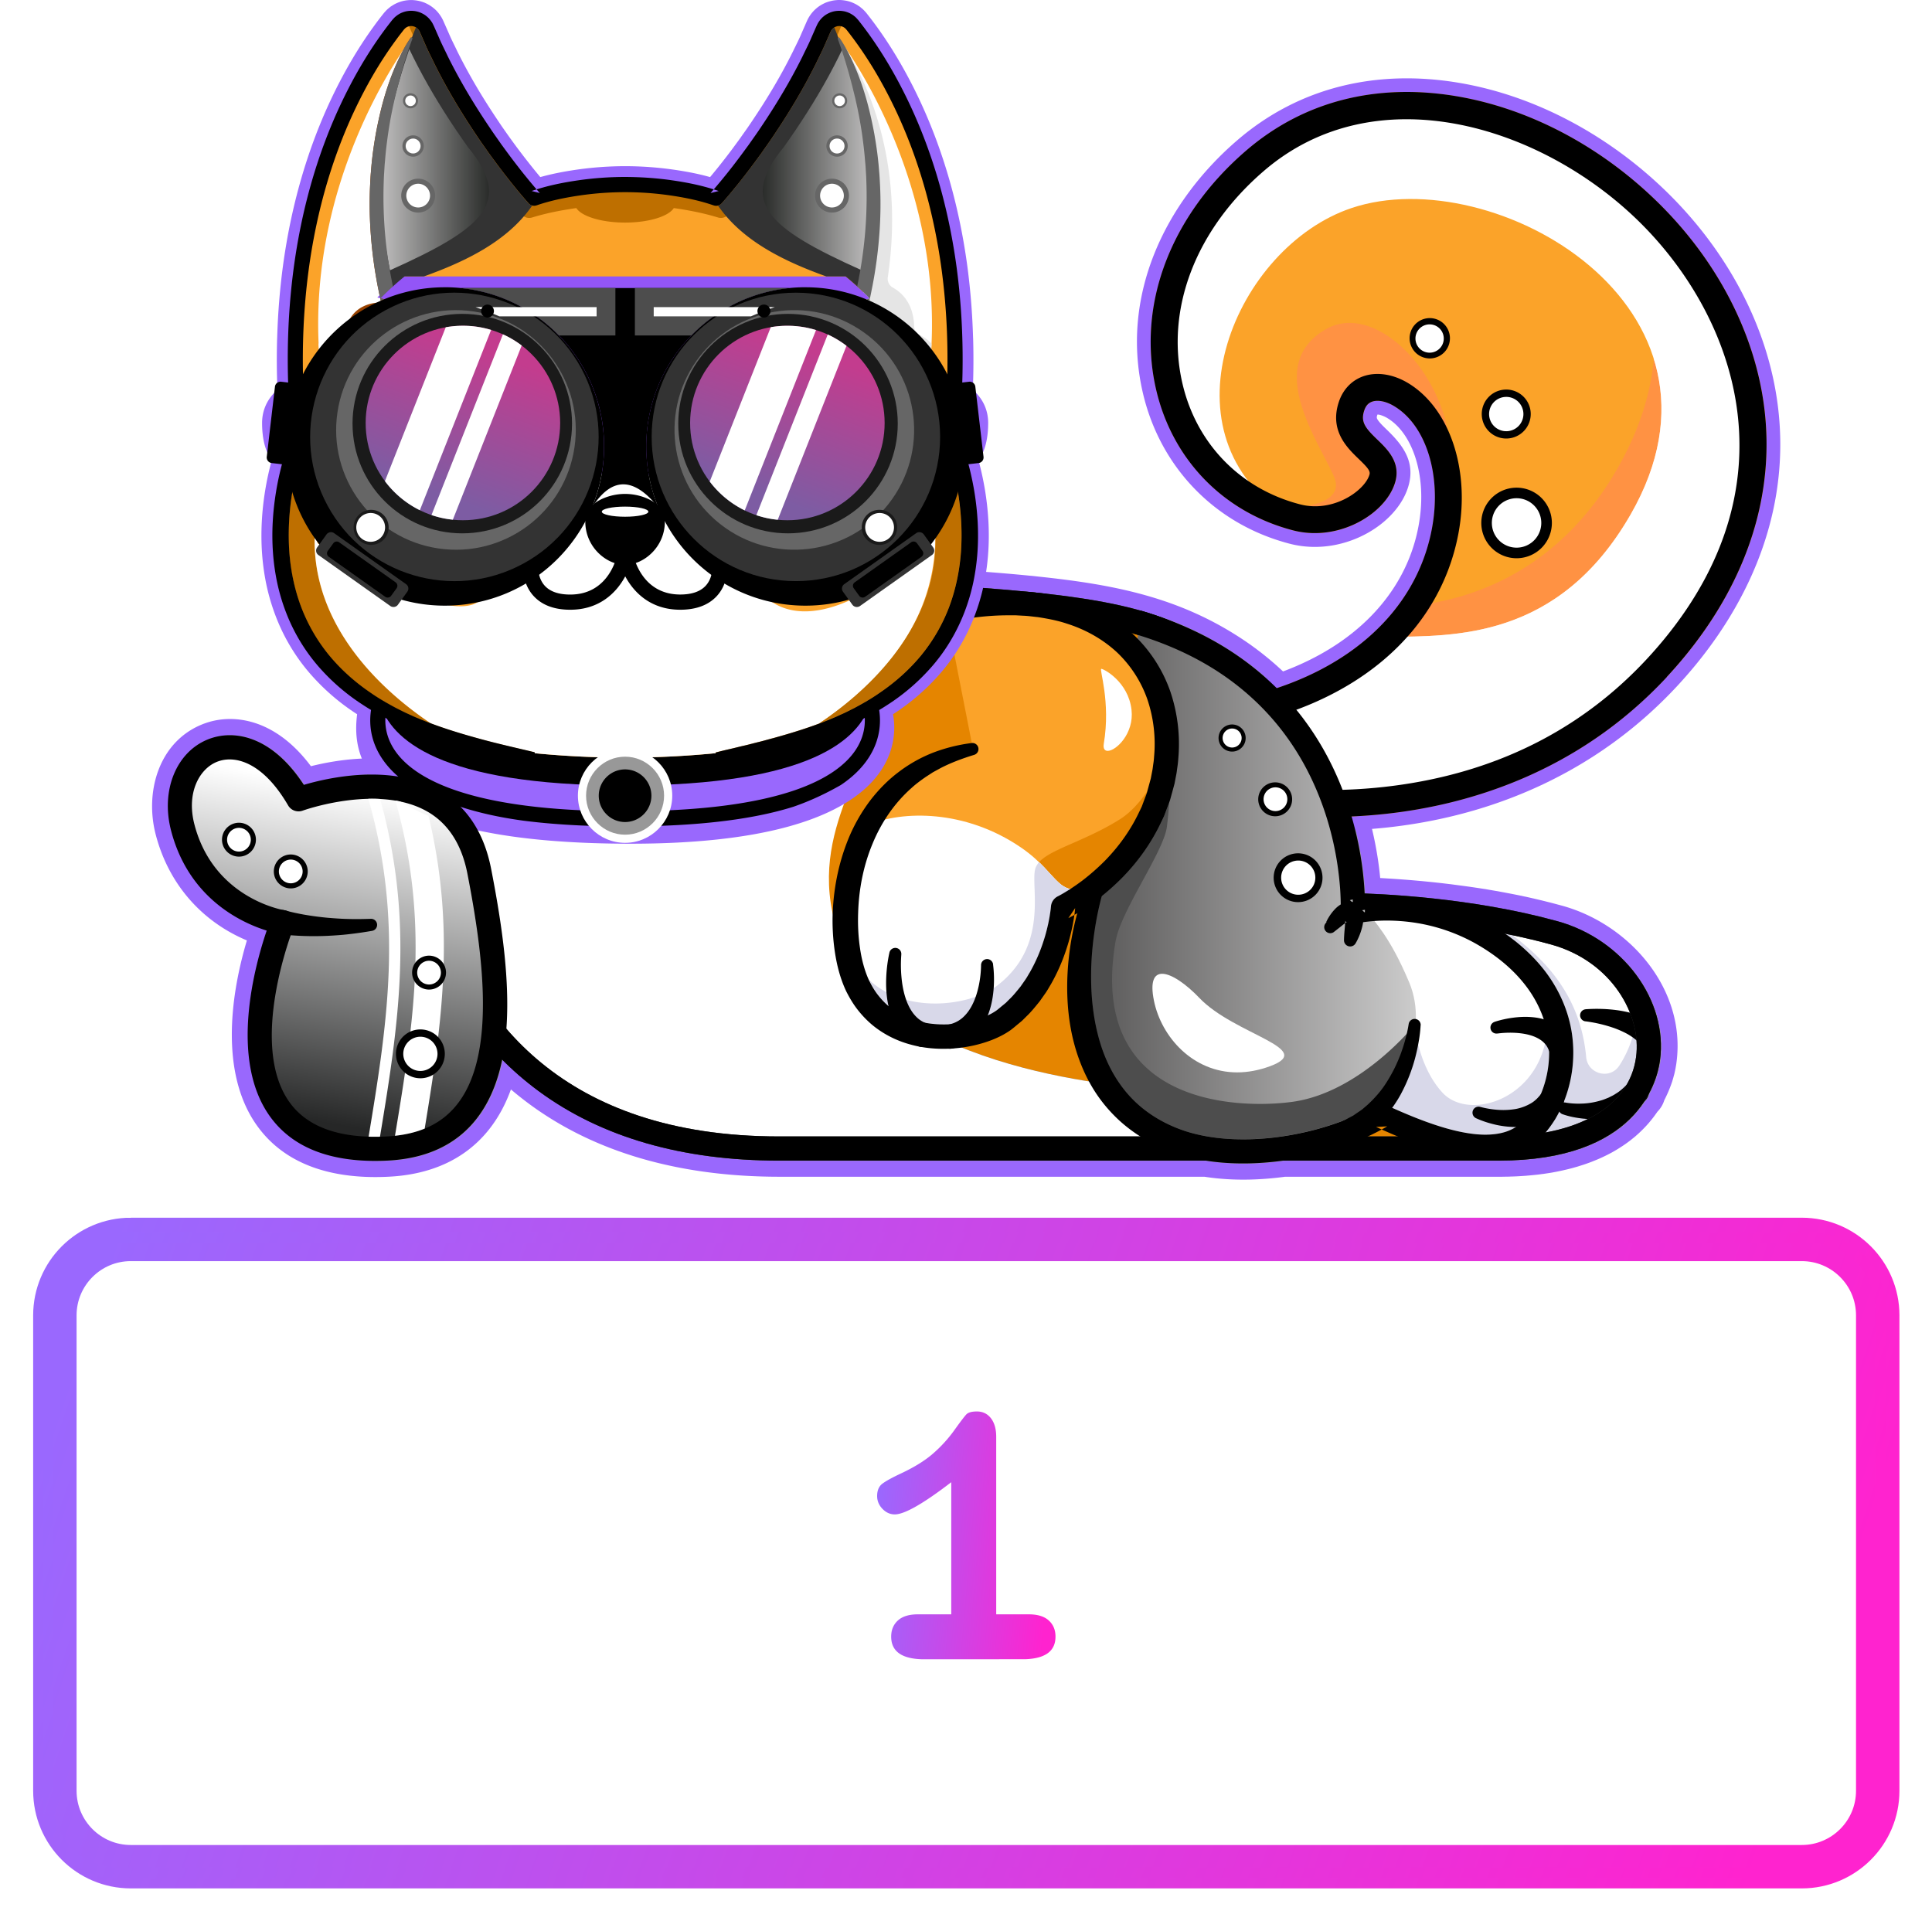 <svg width="356" height="354" fill="none" xmlns="http://www.w3.org/2000/svg"><g filter="url(#filter0_f_55_743)"><path d="M24.11 228.402H332c7.732 0 14 6.268 14 14V330c0 7.732-6.268 14-14 14H24.11c-7.732 0-14-6.268-14-14v-87.598c0-7.732 6.268-14 14-14z" stroke="url(#paint0_linear_55_743)" stroke-width="8"/></g><path d="M21.824 228.077h311.692c7.18 0 13 5.82 13 13v91.077c0 7.18-5.82 13-13 13H21.824c-7.18 0-13-5.82-13-13v-91.077c0-7.18 5.82-13 13-13z" stroke="url(#paint1_linear_55_743)" stroke-width="2"/><path fill-rule="evenodd" clip-rule="evenodd" d="M21.281 260.866a1.458 1.458 0 01-1.457-1.458v-14.97a6.294 6.294 0 016.284-6.284h42.789c.804 0 1.463.653 1.463 1.457a1.46 1.46 0 01-1.463 1.458H26.108a3.369 3.369 0 00-3.364 3.363v14.971c0 .804-.652 1.457-1.457 1.457l-.006.006zm0 21.074a1.458 1.458 0 01-1.457-1.458v-12.049a1.458 1.458 0 012.915 0v12.049c0 .805-.653 1.458-1.458 1.458z" fill="#fff"/><path clip-rule="evenodd" d="M178.052 250.39c19.191 0 34.744 15.559 34.744 34.744 0 19.185-15.559 34.744-34.744 34.744-19.185 0-34.744-15.553-34.744-34.744 0-19.19 15.553-34.744 34.744-34.744z" stroke="#fff" stroke-width="2" stroke-linecap="round" stroke-linejoin="round"/><path fill-rule="evenodd" clip-rule="evenodd" d="M7.824 220.154c0-.764 1.656-1.385 3.695-1.385h332.302c2.039 0 3.695.619 3.695 1.385 0 .764-1.65 1.385-3.695 1.385H11.519c-2.039 0-3.695-.621-3.695-1.385zm323.233 87.997c.804 0 1.457.653 1.457 1.457v14.97c0 3.463-2.821 6.285-6.284 6.285h-42.789a1.463 1.463 0 01-1.463-1.458 1.46 1.46 0 011.463-1.457h42.789a3.369 3.369 0 003.364-3.364v-14.97c0-.805.652-1.457 1.457-1.457l.006-.006zm0-21.074c.804 0 1.457.653 1.457 1.457v12.05a1.458 1.458 0 01-2.915 0v-12.05c0-.804.653-1.457 1.458-1.457z" fill="#fff"/><path fill-rule="evenodd" clip-rule="evenodd" d="M74.199 140.212c1.62-8.19 4.261-16.311 7.38-24.006 1.743-4.302 3.713-8.756 5.911-12.854l1.539-2.862 3.253.122c9.992.379 19.989.816 29.975 1.294 19.378.921 38.784 1.959 58.132 3.387 3.108.227 6.215.484 9.316.793.589.041 1.166.117 1.749.181 13.781 1.457 25.848 3.777 37.595 11.606 5.462 3.644 10.3 8.249 14.148 13.571 3.83 5.294 6.692 11.257 8.587 17.501a66.53 66.53 0 012.122 9.449c.169 1.131.309 2.268.414 3.411l.309.017.501.029.548.035.501.029.572.035.577.041.589.041.46.035.635.047.49.04.589.047.612.053.647.058.659.058.583.058.763.076.688.07.502.053.588.064.752.087.642.076.635.076c.21.023.426.052.636.081l.623.082.216.029.7.093.658.088.671.093.734.105.746.111.694.105.676.105h.047c.216.04.437.075.653.116l.093.018.624.105.163.029c.216.035.432.076.647.111h.041c.233.046.472.087.705.134h.006c.729.134 1.458.274 2.186.414l.857.169c.228.046.449.093.677.14h.034c.239.058.484.11.723.163h.029c.502.111.997.221 1.499.338h.023c.245.064.484.116.729.175l.07.017c.233.053.46.111.693.163l.07.018c.228.058.461.111.688.169l.064.018.694.174h.029c.239.07.478.129.723.193l.058.017c.234.059.467.123.7.187l.093.023.717.193c12.528 3.456 22.881 15.489 21.062 28.914l-.035.257v.011c-.017.088-.029.181-.046.268l-.041.234-.012.075-.052.286c-.018.082-.035.157-.047.239l-.012.058v.018a4.71 4.71 0 00-.058.256l-.011.053-.07.297v.023c-.03.094-.053.193-.082.286l-.029.099-.064.245-.018.07-.087.297-.018.064c-.035.111-.064.216-.099.327l-.023.064c-.035.105-.07.21-.105.309l-.029.076c-.035.11-.076.215-.117.326l-.029.076c-.041.105-.076.21-.117.309l-.035.087c-.04.105-.081.21-.128.315l-.041.105c-.046.105-.087.21-.134.315l-.04.087c-.047.111-.1.228-.152.338l-.041.094a9.673 9.673 0 01-.163.344l-.029.064c-.059.116-.117.239-.175.355l-.047.094c-.017.035-.035.064-.052.099a5.2 5.2 0 01-1.277 2.133l-.157.228-.018.023-.21.297-.023.029c-.122.169-.245.333-.367.496l-.041.052c-.21.274-.426.537-.647.799l-.076.093c-.122.14-.245.28-.373.42l-.082.093c-.075.082-.151.169-.233.251l-.134.14c-.099.105-.198.204-.297.303-.064.07-.134.134-.198.198a7.404 7.404 0 01-.199.193c-.087.087-.18.169-.268.256l-.221.204c-.082.07-.163.146-.239.216-.064.052-.128.111-.187.163-.116.105-.239.204-.361.303a2.468 2.468 0 01-.204.163c-.082.07-.169.135-.251.204-.064.053-.134.105-.198.158a19.54 19.54 0 01-.397.297c-.064.047-.128.099-.198.146-.111.082-.227.163-.344.245l-.227.157c-.128.088-.257.175-.385.257l-.163.105c-.169.11-.338.221-.513.326l-.14.087c-.134.082-.268.164-.402.239l-.158.094-.553.315-.158.081c-.151.082-.303.163-.46.239l-.134.07c-.199.105-.403.198-.607.297l-.163.076c-.204.099-.414.193-.618.286l-.093.041c-.192.081-.385.169-.577.245l-.158.064c-.227.093-.454.186-.682.274l-.122.046a16.99 16.99 0 01-.601.222l-.128.046c-.239.088-.484.169-.728.251l-.17.053-.664.209-.07.024c-.262.081-.525.151-.787.227l-.169.047c-.268.076-.542.145-.81.21l-.07.017c-.245.058-.496.123-.747.175l-.169.041a33.96 33.96 0 01-.845.18l-.134.03c-.251.052-.501.099-.752.145l-.146.03c-.291.052-.588.104-.886.145l-.192.029-.834.123h-.058a18.86 18.86 0 01-.968.128l-.181.018c-.326.035-.652.07-.979.099l-.111.011c-.297.024-.588.053-.886.076l-.18.012c-.339.023-.671.046-1.009.064l-.204.012c-.303.017-.6.029-.904.04h-.151c-.35.018-.7.03-1.055.035h-.239c-.362.012-.723.012-1.085.012h-39.46a58.466 58.466 0 01-6.371.519c-2.839.07-5.684-.082-8.488-.519h-78.297c-16.352 0-32.686-3.533-46.053-13.367a61.489 61.489 0 01-3.434-2.723c-.944 2.6-2.227 5.066-3.952 7.27-4.6 5.87-11.24 8.453-18.573 8.814-.822.041-1.644.064-2.46.064-8.47 0-16.737-2.349-21.838-9.525-6.634-9.333-5.036-23.336-1.83-34.08-8.406-3.532-14.463-10.469-16.812-19.552-2.017-7.812.553-16.97 8.482-20.228 3.445-1.417 7.216-1.324 10.673.011 3.86 1.493 6.996 4.367 9.456 7.66 5.386-1.346 11.385-1.918 16.882-.997l.024.012z" fill="#9968FD"/><path fill-rule="evenodd" clip-rule="evenodd" d="M69.185 213.938c-8.977 0-15.5-2.775-19.406-8.272-7.503-10.557-2.705-27.836-.548-34.167-4.699-1.469-14.4-5.952-17.635-18.485-1.888-7.311.939-14.341 6.728-16.719 4.792-1.971 11.851-.717 17.75 8.347 3.697-1.095 12.546-3.165 20.509-.833 3.253-19.657 12.953-37.95 13.542-39.046l.659-1.225 1.387.053c.496.017 50.035 1.865 88.003 4.675 3.352.251 6.436.507 9.286.793.566.041 1.125.105 1.691.175 13.297 1.399 24.927 3.562 36.254 11.123 5.165 3.433 9.747 7.794 13.39 12.836 3.655 5.037 6.354 10.709 8.15 16.614a62.902 62.902 0 012.53 13.63c.029.408.052.816.076 1.23h.052l.204.012h.012l.216.011h.18l.041.012.391.017h.064c.233.012.466.024.711.035h.117l.128.012.245.012h.087l.163.011.257.012h.064l.455.029h.035l.501.029.513.029h.029l.42.03h.076l.064.011.28.018.186.011h.099l.292.03.157.011.134.012.292.023.122.012h.029l.438.035h.011l.093.006h.094l.425.04h.059l.559.047h.024l.594.053h.018l.565.052h.018l.052.006.461.041.093.011.093.012.455.041.122.011.548.053h.029l.175.017.338.035h.047l.216.03h.075l.344.046.088.012h.064l.513.064h.029l.047.006.134.017.42.047.093.012.076.011.536.064h.047l.04.012.618.076h.024c.204.029.414.052.618.081l.081.012.537.07.209.029.531.07h.058l.105.023.484.065.163.023.641.087h.018l.659.099h.023l.041.012.594.088.07.011.059.012.629.099.059.012.658.105h.047c.216.04.431.075.647.11l.093.018.618.105.064.011.088.018c.21.035.425.076.635.111h.041c.227.046.455.087.676.128H276c.711.128 1.422.268 2.139.408l.105.023.612.123.123.023c.221.047.443.093.664.134h.035c.233.058.472.105.706.158h.029c.484.11.968.215 1.451.326h.024c.239.058.478.117.717.169l.07.017.67.158.07.017c.227.053.449.111.676.164l.064.017.688.175h.029c.234.064.461.128.694.187l.058.017c.228.058.455.122.682.181l.035.011.047.012c.233.064.466.128.694.187 12.09 3.334 20.397 14.597 18.899 25.638-.006.064-.017.128-.029.198v.012l-.035.221-.035.21-.012.053-.035.198v.023l-.011.023c-.012.076-.029.146-.047.222v.029a3.325 3.325 0 01-.058.239v.029a3.216 3.216 0 00-.064.257v.023l-.07.245-.024.082-.058.215-.017.07c-.024.082-.047.169-.076.251l-.018.064c-.029.087-.052.175-.081.262l-.024.064-.087.263-.029.076c-.029.087-.064.18-.093.268l-.03.076c-.029.087-.064.174-.099.262l-.035.087c-.035.088-.07.175-.105.257l-.04.105c-.035.087-.076.175-.111.262l-.041.087-.122.28-.041.094c-.047.093-.088.192-.134.285l-.029.064c-.047.099-.1.199-.146.298l-.047.093a12.79 12.79 0 01-.157.291l-.035.07a2.24 2.24 0 01-.764 1.289c-.105.163-.21.32-.32.478l-.018.023c-.052.076-.111.157-.169.239l-.023.029c-.105.146-.216.292-.327.437l-.041.053c-.174.227-.361.455-.553.682l-.076.093c-.105.123-.21.239-.315.362l-.082.093a5.275 5.275 0 01-.18.192l-.134.14c-.082.088-.169.175-.251.257l-.175.175c-.058.058-.111.11-.169.163-.076.076-.157.146-.233.221l-.198.181c-.07.064-.14.122-.21.187l-.163.145c-.105.088-.21.181-.315.268-.059.047-.117.1-.175.146a7.057 7.057 0 00-.222.181l-.175.14a17.05 17.05 0 01-.518.39c-.099.07-.199.146-.303.216a9.592 9.592 0 01-.531.362l-.163.104c-.14.094-.286.181-.426.274l-.14.088c-.116.07-.239.146-.361.216l-.158.093c-.151.087-.308.175-.472.262l-.157.082c-.134.07-.274.146-.414.216l-.134.069c-.169.088-.344.17-.513.257l-.163.076c-.181.087-.368.169-.554.256l-.07.029c-.175.076-.35.152-.531.228l-.157.064c-.192.081-.391.157-.595.239l-.122.047c-.181.069-.367.139-.554.204l-.128.046c-.21.076-.426.146-.641.216l-.169.052c-.204.064-.408.129-.618.193l-.07.023c-.228.07-.461.134-.7.204l-.169.047c-.239.064-.478.128-.723.192l-.07.018c-.227.058-.466.11-.699.169l-.169.04c-.251.059-.507.111-.764.164l-.134.029c-.233.046-.472.093-.711.134l-.146.029c-.262.047-.53.093-.804.134l-.193.029c-.262.041-.53.082-.798.117h-.059c-.291.047-.583.081-.88.116l-.181.018c-.297.035-.6.064-.903.093l-.111.012c-.28.023-.566.052-.851.07l-.181.011c-.309.024-.618.041-.933.059l-.204.011c-.285.018-.577.03-.868.041h-.152c-.326.018-.653.024-.985.035h-.239c-.344.012-.688.012-1.038.012h-39.664a55.706 55.706 0 01-6.243.519c-2.711.064-5.457-.076-8.179-.519h-78.53c-17.85 0-32.75-4.302-44.287-12.79a57.033 57.033 0 01-6.756-5.83c-.857 4.168-2.361 7.894-4.746 10.942-3.707 4.74-9.216 7.322-16.369 7.678-.787.041-1.562.058-2.314.058l-.018-.035z" fill="#9D9D9D"/><path fill-rule="evenodd" clip-rule="evenodd" d="M220.473 132.494a5.007 5.007 0 014.139-5.655c10.185-1.685 20.509-5.701 27.877-13.151 3.119-3.154 5.602-6.833 7.235-10.966a31.356 31.356 0 001.655-5.753c.764-4.052.723-8.465-.501-12.423-.904-2.927-2.594-5.935-5.299-7.538-.344-.204-1.253-.635-1.761-.612a.043.043 0 01-.011.03c-.088.256-.175.495-.053.745.315.624 1.312 1.551 1.813 2.04 2.956 2.846 5.206 5.854 3.994 10.237-.805 2.904-2.839 5.393-5.189 7.212-2.6 2.005-5.759 3.352-8.995 3.876-2.559.414-5.176.321-7.689-.326a36.647 36.647 0 01-1.358-.38c-13.07-3.876-22.648-14.142-25.738-27.415-4.15-17.833 3.947-34.995 17.402-46.573 11.478-9.88 25.76-13.064 40.602-10.621 14.504 2.39 28.052 9.916 38.51 20.13 10.808 10.55 18.631 24.43 20.503 39.541 2.186 17.617-3.999 34.004-15.116 47.581a88.13 88.13 0 01-3.51 4.022c-14.125 15.18-32.779 23.732-53.241 25.982-7.193.787-14.545.822-21.75.094-3.02-.303-6.325-.735-9.286-1.458a5.002 5.002 0 01-3.725-5.841c.035-.699-.018-1.539-.041-2.233a557.351 557.351 0 00-.163-4.284c-.088-2.052-.134-4.215-.309-6.261h.005z" fill="#9968FD"/><path fill-rule="evenodd" clip-rule="evenodd" d="M222.986 132.185a2.477 2.477 0 012.04-2.851c12.324-2.034 22.386-6.914 29.265-13.868 3.422-3.457 6.051-7.427 7.788-11.817a33.736 33.736 0 001.79-6.214c1.842-9.77-1.038-19.063-6.996-22.601-1.486-.886-3.008-1.178-4.069-.787-.664.245-1.119.764-1.393 1.574-.717 2.122.134 3.224 2.407 5.41 1.819 1.748 4.303 4.144 3.312 7.735-1.19 4.303-6.22 8.307-12.155 9.27a16.19 16.19 0 01-6.651-.28 31.81 31.81 0 01-1.271-.356c-12.167-3.609-21.086-13.082-23.995-25.563-3.62-15.547 2.583-32.027 16.591-44.083 10.458-9 23.785-12.469 38.539-10.044 13.373 2.204 26.565 9.106 37.158 19.447 11.035 10.774 18.054 24.28 19.762 38.044 1.964 15.845-3.072 31.637-14.568 45.669a83.824 83.824 0 01-3.405 3.9c-16.608 17.844-37.023 23.58-51.667 25.189-16.9 1.854-29.626-1.172-30.162-1.306a2.479 2.479 0 01-1.819-2.996c.158-.641-.454-13.187-.507-13.478l.006.006z" fill="#FFAC40"/><path fill-rule="evenodd" clip-rule="evenodd" d="M308.628 119.296c-32.162 39.262-82.727 26.955-82.727 26.955l-.472-14.468c13.909-2.303 23.819-7.707 30.447-14.399a39.564 39.564 0 004.757-5.795c4.821-7.17 6.657-15.104 6.185-22.047-.495-7.526-3.696-13.88-8.68-16.842-3.777-2.244-7.817-1.62-9.071 2.134-2.331 6.943 7.007 8.453 5.678 13.28-1.183 4.272-8.4 9.163-15.798 7.251a30.325 30.325 0 01-2.471-.74 37.14 37.14 0 01-2.274-.869c-22.968-9.7-28.098-42.456-2.926-64.113 16.462-14.171 39.25-12.446 58.003-1.591 29.113 16.841 48.485 55.7 19.355 91.249l-.006-.005z" fill="#FBA329"/><path fill-rule="evenodd" clip-rule="evenodd" d="M266.818 89.542c-.495-7.526-3.696-13.88-8.68-16.842-3.777-2.244-7.817-1.62-9.071 2.134-2.331 6.943 7.008 8.453 5.678 13.28-1.183 4.272-8.4 9.163-15.798 7.251a31.056 31.056 0 01-2.471-.74h-.006a35.326 35.326 0 01-2.274-.868c5.148.017 13.898-.694 11.595-5.964-2.874-6.57-13.023-20.678-1.329-27.207 10.074-5.614 25.802 11.73 22.356 28.962v-.006z" fill="#FF9243"/><path fill-rule="evenodd" clip-rule="evenodd" d="M308.628 119.296c-32.162 39.262-82.727 26.955-82.727 26.955l-.472-14.469c13.909-2.302 23.819-7.706 30.447-14.398a39.564 39.564 0 004.757-5.795c10.266-1.09 27.195-6.208 38.236-26.758 13.472-25.084 1.708-45.01-9.601-56.785 29.113 16.841 48.484 55.701 19.354 91.25h.006z" fill="#FF9243"/><path fill-rule="evenodd" clip-rule="evenodd" d="M302.367 37.746c20.98 19.53 30.716 51.702 6.261 81.55-32.162 39.262-82.727 26.955-82.727 26.955l-.472-14.468c13.909-2.303 23.819-7.707 30.447-14.399 11.893-.228 31.258.6 44.573-22.537 6.115-10.633 6.896-20.38 4.279-28.74 1.44-16.294-7.13-29.375-15.448-38.05a31.986 31.986 0 011.399.828c.53.327 1.055.653 1.579.997.274.17.543.35.805.53.455.298.898.607 1.341.91.53.367 1.055.746 1.568 1.131a.67.67 0 01.14.1c.46.331.915.681 1.358 1.031l.222.169c.542.414 1.072.851 1.597 1.282.524.444 1.043.88 1.556 1.336.513.442 1.02.909 1.516 1.37l.006.005z" fill="#F8D2B6"/><path fill-rule="evenodd" clip-rule="evenodd" d="M308.628 119.296c-32.162 39.262-82.727 26.955-82.727 26.955l-.472-14.468c13.909-2.303 23.819-7.707 30.447-14.399 11.893-.228 31.264.594 44.573-22.537 22.065-38.353-25.259-65.28-51.393-56.512-21.354 7.164-35.508 40.807-12.586 56.278-24.881-8.452-31.182-42.62-5.2-64.976 42.031-36.172 125.247 31.212 77.358 89.659z" fill="#fff"/><path fill-rule="evenodd" clip-rule="evenodd" d="M307.135 124.775c-16.608 17.845-37.023 23.581-51.667 25.19-16.9 1.854-29.626-1.172-30.162-1.306a2.479 2.479 0 01-1.819-2.996 2.479 2.479 0 012.991-1.825c.122.029 12.551 2.967 28.617 1.172 21.371-2.39 38.732-11.572 51.609-27.288 24.298-29.661 12.586-60.027-4.821-77.026-18.101-17.663-48.438-26.892-68.998-9.193-12.586 10.825-18.194 25.487-14.994 39.204 2.582 11.081 10.686 19.4 21.68 22.24 6.179 1.596 11.991-2.618 12.784-5.51.175-.641-.338-1.27-1.976-2.845-2.169-2.092-5.445-5.252-3.667-10.557.752-2.233 2.303-3.876 4.367-4.646 2.483-.921 5.52-.495 8.324 1.172 7.713 4.588 11.548 16.013 9.327 27.783-3.503 18.597-19.54 32.004-42.905 35.869a2.478 2.478 0 11-.81-4.891c18.444-3.048 31.829-12.457 37.046-25.684a33.664 33.664 0 001.79-6.215c1.842-9.77-1.038-19.062-6.995-22.6-1.487-.887-3.008-1.178-4.069-.788-.665.245-1.12.764-1.394 1.574-.717 2.122.134 3.224 2.408 5.41 1.819 1.749 4.302 4.145 3.311 7.736-1.189 4.302-6.22 8.307-12.154 9.269-2.146.35-4.408.297-6.652-.28-12.813-3.311-22.257-13-25.265-25.918-3.62-15.548 2.582-32.028 16.591-44.083 10.458-9.001 23.784-12.47 38.545-10.044 13.373 2.203 26.565 9.105 37.157 19.447 11.035 10.773 18.054 24.28 19.762 38.043 1.965 15.845-3.072 31.637-14.568 45.669a83.811 83.811 0 01-3.404 3.9l.011.017z" fill="#000"/><path fill-rule="evenodd" clip-rule="evenodd" d="M274.694 91.944a6.498 6.498 0 00.332 9.187 6.499 6.499 0 009.188-.332 6.498 6.498 0 00-.333-9.188 6.497 6.497 0 00-9.187.332z" fill="#000"/><path fill-rule="evenodd" clip-rule="evenodd" d="M276.116 93.267a4.552 4.552 0 00.234 6.436 4.551 4.551 0 006.435-.234 4.552 4.552 0 00-.233-6.435 4.553 4.553 0 00-6.436.233z" fill="#fff"/><path fill-rule="evenodd" clip-rule="evenodd" d="M274.245 73.225a4.514 4.514 0 00.227 6.377 4.514 4.514 0 006.378-.227 4.514 4.514 0 00-.227-6.377 4.514 4.514 0 00-6.378.227z" fill="#000"/><path fill-rule="evenodd" clip-rule="evenodd" d="M275.236 74.146a3.168 3.168 0 00.157 4.471 3.168 3.168 0 004.472-.157 3.167 3.167 0 00-.158-4.471 3.167 3.167 0 00-4.471.157z" fill="#fff"/><path fill-rule="evenodd" clip-rule="evenodd" d="M260.738 59.805a3.72 3.72 0 00.187 5.253 3.719 3.719 0 005.252-.187 3.72 3.72 0 00-.186-5.252 3.715 3.715 0 00-5.253.186z" fill="#000"/><path fill-rule="evenodd" clip-rule="evenodd" d="M261.554 60.569a2.608 2.608 0 103.82 3.55 2.608 2.608 0 00-3.82-3.55z" fill="#fff"/><path fill-rule="evenodd" clip-rule="evenodd" d="M276.186 211.653H143.57c-36.93 0-56.307-18.748-64.014-42.596-8.086-25.027 12.44-63.245 12.44-63.245s49.551 1.83 87.921 4.669c30.349 2.245 38.015 5.404 49.213 15.717 17.658 16.264 17.331 40.579 17.331 40.579s20.829-.14 39.939 5.136c22.525 6.22 27.241 39.746-10.208 39.746l-.006-.006z" fill="#9D9D9D"/><path fill-rule="evenodd" clip-rule="evenodd" d="M276.181 211.659H143.57c-36.936 0-56.313-18.754-64.014-42.597-6.762-20.928 6.488-51.09 11.006-60.405a94.96 94.96 0 011.434-2.845s43.302 1.603 80.296 4.133c2.577.169 5.125.356 7.625.536 30.343 2.245 38.009 5.404 49.208 15.717 17.657 16.264 17.331 40.573 17.331 40.573s9.484-.064 21.528 1.528c5.801.758 12.196 1.894 18.404 3.614 22.525 6.22 27.242 39.746-10.207 39.746z" fill="#E58500"/><path fill-rule="evenodd" clip-rule="evenodd" d="M200.63 199.283c-6.786-1.073-15.408-2.962-23.406-6.238a24.51 24.51 0 005.462-1.364c1.207-.466 2.396-1.038 3.556-1.86.548-.408.991-.804 1.493-1.212.239-.204.495-.397.717-.612l.67-.671c.921-.868 1.697-1.853 2.489-2.827l1.079-1.533c.35-.513.647-1.061.973-1.592a34.704 34.704 0 002.944-6.762c.385-1.166.677-2.355.945-3.544.122-.601.245-1.201.338-1.813.035-.222.07-.443.099-.665.105-.058.21-.122.315-.186.064-.041.134-.082.198-.117a52.427 52.427 0 00-1.854 12.435c-.105 4.407.356 8.901 1.737 13.221a32.164 32.164 0 002.245 5.334v.006zm-42.818-57.066c.233-.606.455-1.2.659-1.783 2.226-.956 4.424-2 6.61-3.073 1.522-.775 3.043-1.544 4.53-2.401a56.626 56.626 0 002.67-1.545c-3.708 2.95-8.85 5.853-14.469 8.802z" fill="#E58500"/><path fill-rule="evenodd" clip-rule="evenodd" d="M219.168 211.659H143.57c-36.936 0-56.313-18.754-64.014-42.597-6.762-20.928 6.488-51.09 11.006-60.405 33.584 3.958 67.879 17.453 69.092 24.356.466 2.664-.496 5.707-1.842 9.199-14.761 7.741-32.797 15.769-36.581 25.638-5.275 13.763 5.9 23.382 18.124 25.597 10.995 2 20.258-.792 28.198-5.374 17.576 11.396 45.534 12.58 45.534 12.58l6.087 11.006h-.006z" fill="#686868"/><path fill-rule="evenodd" clip-rule="evenodd" d="M276.181 211.659h-10.966c4.635-6.885 10.149-20.812 2.769-43.36 5.801.758 12.196 1.894 18.404 3.614 22.525 6.22 27.241 39.746-10.207 39.746z" fill="#fff"/><path fill-rule="evenodd" clip-rule="evenodd" d="M284.791 208.697a21.378 21.378 0 001.784-2.483 24.405 24.405 0 001.515-3.025 24.303 24.303 0 001.475-13.175c-.746-4.425-2.781-8.581-5.602-11.951-1.405-1.69-2.991-3.206-4.681-4.564l-1.289-.985a56.022 56.022 0 00-.623-.438c.443.088.886.175 1.329.268 5.934 4.507 12.539 11.065 13.577 22.462.175 1.918 1.766 3.066 3.381 3.066 1.02 0 2.046-.461 2.716-1.487 1.166-1.778 2.216-4.028 2.857-6.832.239 1.12.361 2.239.361 3.335 0 .647-.04 1.282-.128 1.906-.973 7.205-7.03 12.125-16.672 13.898v.005z" fill="#D8D8E9"/><path fill-rule="evenodd" clip-rule="evenodd" d="M288.58 203.206c.46.076 1.037.14 1.574.163.542.029 1.084.018 1.62-.006a13.813 13.813 0 003.125-.542c.507-.134.979-.338 1.452-.524.227-.105.448-.228.676-.339.227-.104.443-.233.647-.373.863-.495 1.574-1.189 2.262-1.871l.087-.093a2.231 2.231 0 013.16-.006 2.243 2.243 0 01-.245 3.381c-1.108.822-2.256 1.586-3.527 2.075-.315.14-.624.263-.95.356-.321.099-.636.21-.962.297-.653.146-1.3.304-1.953.368a17.13 17.13 0 01-3.865.046 20.394 20.394 0 01-1.877-.291 14.515 14.515 0 01-1.871-.513 1.11 1.11 0 01-.694-1.411 1.122 1.122 0 011.23-.74l.105.017.006.006zm3.608-17.22a28.481 28.481 0 015.97.198 23.03 23.03 0 013.025.664c1.015.315 2.029.735 3.032 1.306h.017a2.251 2.251 0 01.84 3.061 2.242 2.242 0 01-3.055.839 2.34 2.34 0 01-.367-.256 10.916 10.916 0 00-1.93-1.335 17.983 17.983 0 00-2.343-1.026 26.158 26.158 0 00-5.183-1.219h-.058a1.125 1.125 0 01-.968-1.253 1.113 1.113 0 011.026-.974l-.006-.005z" fill="#000"/><path fill-rule="evenodd" clip-rule="evenodd" d="M219.168 211.659H143.57c-36.936 0-56.313-18.754-64.014-42.597-6.762-20.928 6.488-51.09 11.006-60.405 33.584 3.958 67.879 17.453 69.092 24.356 1.574 8.965-13.029 22.228-3.877 42.264 10.692 23.411 57.31 25.376 57.31 25.376l6.087 11.006h-.006z" fill="#fff"/><path fill-rule="evenodd" clip-rule="evenodd" d="M200.63 199.283c-6.786-1.073-15.408-2.962-23.412-6.238 8.004 3.276 16.626 5.165 23.406 6.238h.006z" fill="#595969"/><path fill-rule="evenodd" clip-rule="evenodd" d="M93.325 108.091c-3.34 6.658-18.56 38.901-11.653 60.284 6.051 18.73 21.704 41.051 61.898 41.051h132.616c14.592 0 24.047-5.468 25.283-14.626 1.055-7.783-4.518-17.669-15.664-20.747-18.579-5.125-39.128-5.055-39.332-5.055l-2.273.012.035-2.274c0-.233.075-23.539-16.615-38.906-10.773-9.922-17.943-12.918-47.866-15.133-34.289-2.536-78.052-4.285-86.423-4.612l-.006.006zM276.181 213.88H143.564c-17.85 0-32.75-4.302-44.287-12.79-10.201-7.503-17.547-18.048-21.849-31.351-8.284-25.633 11.74-63.391 12.598-64.982l.659-1.224 1.387.052c.496.018 50.035 1.866 88.003 4.675 31.036 2.297 39.064 5.719 50.554 16.3 15.215 14.02 17.611 33.444 17.984 40.008 5.882.116 22.566.833 38.364 5.194 12.09 3.334 20.392 14.597 18.899 25.638-.589 4.337-4.465 18.48-29.695 18.48z" fill="#3A3A3A"/><path fill-rule="evenodd" clip-rule="evenodd" d="M93.325 108.091c-3.34 6.658-18.56 38.901-11.653 60.284 6.051 18.73 21.704 41.051 61.898 41.051h132.616c14.592 0 24.047-5.468 25.283-14.626 1.055-7.783-4.518-17.669-15.664-20.747-18.579-5.125-39.128-5.055-39.332-5.055l-2.273.012.035-2.274c0-.233.075-23.539-16.615-38.906-10.773-9.922-17.943-12.918-47.866-15.133-34.289-2.536-78.052-4.285-86.423-4.612l-.006.006zM276.181 213.88H143.564c-17.85 0-32.75-4.302-44.287-12.79-10.201-7.503-17.547-18.048-21.849-31.351-8.284-25.633 11.74-63.391 12.598-64.982l.659-1.224 1.387.052c.496.018 50.035 1.866 88.003 4.675 31.036 2.297 39.064 5.719 50.554 16.3 15.215 14.02 17.611 33.444 17.984 40.008 5.882.116 22.566.833 38.364 5.194 12.09 3.334 20.392 14.597 18.899 25.638-.589 4.337-4.465 18.48-29.695 18.48z" fill="#000"/><path fill-rule="evenodd" clip-rule="evenodd" d="M230.156 139.787a7.21 7.21 0 01-.454-.012c.151.012.303.012.46.012 1.597 0 3.212-.525 4.605-1.58-1.399 1.061-3.008 1.58-4.605 1.58h-.006z" fill="#D8A5CE"/><path fill-rule="evenodd" clip-rule="evenodd" d="M229.696 139.775a7.205 7.205 0 01-1.446-.239 7.602 7.602 0 01-3.515-2.105c1.381 1.44 3.148 2.227 4.961 2.344z" fill="#797AA8"/><path fill-rule="evenodd" clip-rule="evenodd" d="M217.588 119.768a5.555 5.555 0 00-2.53-.589c-.292 0-.577.023-.863.064-.21.029-.414.064-.618.117-.07.017-.14.035-.216.052-.075.024-.157.047-.233.07a5.395 5.395 0 00-.28.093c-.11.041-.215.082-.32.123h-.012.012l.087-.035c.035-.012.07-.029.111-.041.023-.006.047-.017.07-.023l.058-.018c.093-.035.187-.064.28-.093.076-.023.152-.047.233-.07.07-.017.14-.035.216-.052.204-.053.408-.088.618-.117.285-.041.577-.064.863-.064.862 0 1.725.186 2.53.589l-.006-.006z" fill="#D8A5CE"/><path fill-rule="evenodd" clip-rule="evenodd" d="M281.678 208.709c-6.477 5.661-18.369.985-27.207-3.043-.087.053-.18.105-.268.157-9.479 5.504-26.169 8.739-37.845 4.262-26.222-10.05-16.807-47.342-10.954-53.434l3.486-32.313 1.032-9.578c41.6 12.423 39.343 53.282 39.343 53.282s.875-.221 2.391-.396c4.313-.507 13.821-.671 23.341 5.503 4.436 2.88 7.514 6.138 9.526 9.52 6.091 10.225 2.401 21.464-2.845 26.04z" fill="url(#paint2_linear_55_743)"/><path fill-rule="evenodd" clip-rule="evenodd" d="M229.037 209.957c-3.643 0-7.275-.438-10.639-1.522-3.702-1.218-7.147-3.229-9.805-5.981-2.67-2.746-4.582-6.197-5.766-9.928-1.177-3.742-1.719-7.741-1.778-11.775-.058-4.04.356-8.121 1.143-12.132.239-1.166.501-2.326.81-3.468a46.524 46.524 0 003.743-3.364c2.874-2.92 5.316-6.307 7.112-10.044.221-.466.455-.933.665-1.405l.547-1.457c.123-.333.251-.659.374-.991a83.29 83.29 0 01-.42 4.436c-.566 4.628-8.482 15.431-9.467 21.167-4.355 25.37 14.515 29.94 26.612 29.94 2.285 0 4.331-.163 5.934-.379 12.574-1.702 22.566-14.194 22.566-14.194s.029.314.105.856c-.42 3.743-1.778 7.381-3.288 10.447a47.445 47.445 0 01-1.935 3.539 10.888 10.888 0 00-.158-.07 2.26 2.26 0 00-2.057.105h-.006c-3.393 1.999-7.235 3.433-11.152 4.471-3.929 1.02-7.981 1.632-12.009 1.731-.379.006-.758.012-1.137.012l.006.006z" fill="#4D4D4D"/><path fill-rule="evenodd" clip-rule="evenodd" d="M281.678 208.709c-6.477 5.661-18.369.985-27.207-3.043-.087.053-.18.105-.268.158 2.279-3.393 5.841-9.602 6.564-16.102.303 2.122 1.428 7.736 5.025 11.642 5.76 6.232 22.846-.437 18.725-18.678.14.233.274.472.408.705.256.473.501.945.717 1.423.111.233.21.466.32.705v.012c.1.233.193.472.28.705.094.239.181.472.263.711v.012c.081.233.157.472.227.705.07.234.14.461.198.694.006.012.006.029.012.041.064.227.116.461.175.694.046.192.087.379.122.571.064.286.111.565.157.851.035.198.07.397.088.595.991 7.421-2 14.27-5.812 17.599h.006z" fill="#E7E7E7"/><path fill-rule="evenodd" clip-rule="evenodd" d="M281.678 208.709c-6.477 5.661-18.369.985-27.207-3.043-.087.053-.18.105-.268.157 3.3-4.914 9.281-15.693 5.474-24.758-3.591-8.563-6.436-11.198-8.027-13.413 4.314-.508 13.822-.671 23.341 5.503 17.879 11.589 13.653 29.468 6.681 35.554h.006z" fill="#fff"/><path fill-rule="evenodd" clip-rule="evenodd" d="M257.479 200.169c1.516-3.066 2.869-6.71 3.288-10.453-.419 3.749-1.778 7.392-3.288 10.453z" fill="#C4C4D5"/><path fill-rule="evenodd" clip-rule="evenodd" d="M273.703 209.1c-.566 0-1.137-.029-1.708-.082-1.831-.175-3.702-.571-5.562-1.108-3.672-1.055-7.286-2.57-10.889-4.203a46.057 46.057 0 001.935-3.538c1.516-3.066 2.868-6.71 3.288-10.453.303 2.122 1.434 7.736 5.025 11.636 1.405 1.528 3.492 2.28 5.783 2.28 5.666 0 12.569-4.612 13.478-13.542.047.221.087.443.128.664a19.831 19.831 0 01-1.206 10.738 19.04 19.04 0 01-1.213 2.419 15.873 15.873 0 01-1.557 2.128l-.437.472-.46.432a7.316 7.316 0 01-.939.717 8.395 8.395 0 01-2.174.991c-1.085.315-2.268.455-3.498.455l.006-.006z" fill="#D8D8E9"/><path fill-rule="evenodd" clip-rule="evenodd" d="M206.209 157.421c-.531.688-.991 1.574-1.399 2.472a28.16 28.16 0 00-1.073 2.821c-.641 1.924-1.131 3.912-1.539 5.911-.787 4.005-1.207 8.092-1.143 12.132.059 4.034.595 8.038 1.778 11.775 1.184 3.737 3.096 7.182 5.766 9.928 2.658 2.751 6.098 4.763 9.805 5.981 3.708 1.195 7.748 1.603 11.77 1.51 4.034-.099 8.08-.711 12.009-1.732 3.911-1.037 7.759-2.471 11.152-4.471h.005a2.231 2.231 0 012.052-.111c3.656 1.662 7.322 3.207 11.042 4.273 1.859.531 3.731.933 5.561 1.108 1.83.169 3.626.088 5.206-.373a8.2 8.2 0 002.174-.991c.332-.216.63-.449.939-.717l.46-.431.438-.473c.565-.647 1.09-1.37 1.556-2.127a19.12 19.12 0 001.213-2.42 19.882 19.882 0 001.206-10.738c-.612-3.597-2.256-6.989-4.64-9.846-2.367-2.862-5.457-5.241-8.779-7.1a33.144 33.144 0 00-10.738-3.714 34.66 34.66 0 00-5.696-.443 31.059 31.059 0 00-4.244.315l-.676.111c-.21.035-.466.093-.606.122h-.006a2.251 2.251 0 01-2.763-2.279c.029-.6.017-1.358 0-2.046a55.487 55.487 0 00-.105-2.134 59.136 59.136 0 00-.472-4.267 58.187 58.187 0 00-1.877-8.383c-1.668-5.474-4.157-10.697-7.497-15.297-3.329-4.611-7.503-8.586-12.248-11.74-4.745-3.166-10.044-5.503-15.559-7.159h-.006a2.232 2.232 0 01-1.492-2.775 2.233 2.233 0 012.775-1.492c5.87 1.766 11.589 4.273 16.754 7.718 5.165 3.434 9.747 7.794 13.39 12.837 3.655 5.037 6.354 10.709 8.15 16.614a63.024 63.024 0 012.023 9.024c.227 1.527.396 3.061.507 4.605.058.77.093 1.545.116 2.326.018.799.03 1.528-.005 2.414l-2.77-2.279c.362-.088.601-.135.892-.187l.822-.134a26.121 26.121 0 011.627-.198 37.825 37.825 0 019.683.338c4.255.688 8.4 2.116 12.172 4.215a34.735 34.735 0 012.757 1.684c.443.309.892.607 1.329.916l1.289.985c1.684 1.358 3.27 2.868 4.681 4.564 2.821 3.37 4.862 7.526 5.602 11.951a24.366 24.366 0 01-1.475 13.175 24.412 24.412 0 01-1.516 3.025c-.6.968-1.27 1.906-2.04 2.781l-.6.641-.653.612c-.455.402-.951.799-1.475 1.131a12.554 12.554 0 01-3.346 1.527c-2.332.677-4.664.741-6.873.537-2.21-.21-4.332-.671-6.372-1.259-4.092-1.178-7.928-2.81-11.665-4.507l2.058-.11c-3.9 2.291-8.057 3.818-12.3 4.949-4.25 1.102-8.611 1.76-13.029 1.871-4.408.105-8.902-.326-13.251-1.725a31.964 31.964 0 01-6.226-2.799c-1.965-1.177-3.818-2.582-5.445-4.226a27.117 27.117 0 01-4.215-5.462c-1.16-1.982-2.063-4.093-2.757-6.25-1.381-4.319-1.842-8.814-1.737-13.221a52.524 52.524 0 011.999-12.971 44.418 44.418 0 012.245-6.173c.466-.997.973-1.982 1.556-2.944.589-.962 1.23-1.901 2.146-2.763a1.12 1.12 0 011.574.046c.378.403.396 1.015.069 1.44l-.04.053v.029z" fill="#000"/><path fill-rule="evenodd" clip-rule="evenodd" d="M214.253 143.937c-1.183 5.334-3.591 9.683-6.29 13.122-5.45 6.938-12.061 10.126-12.061 10.126s-.892 13.303-10.791 20.707c-5.357 4.005-21.114 6.173-27.078-6.261-3.014-6.296-3.608-19.313 1.971-29.62 3.573-6.599 9.671-12.085 19.278-13.991l-5.019-25.562c30.284-6.46 44.31 11.979 39.99 31.479z" fill="#FBA329"/><path fill-rule="evenodd" clip-rule="evenodd" d="M197.219 163.839c-.798-.175-1.451-.583-2.11-1.166-1.038-.921-2.069-2.267-3.649-3.789 2.18-2.437 8.493-3.871 14.929-7.922 1.772-1.114 3.556-2.991 5.066-5.224l-.087.327c-.14.426-.315.845-.467 1.265l-.472 1.265c-.181.414-.39.816-.583 1.224-1.562 3.253-3.707 6.238-6.267 8.844a41.418 41.418 0 01-4.127 3.62 47.074 47.074 0 01-2.227 1.556h-.006z" fill="#E58500"/><path fill-rule="evenodd" clip-rule="evenodd" d="M202.501 162.691s-.041.041-.064.058c-.187.157-.373.309-.554.455-.239.192-.466.379-.7.554-.209.169-.425.326-.629.478-.204.151-.408.303-.606.437-.169.122-.327.233-.484.344-.029.023-.064.041-.088.058-.186.128-.373.251-.548.367-1.76 1.166-2.926 1.732-2.926 1.732s-.892 13.303-10.796 20.712c-5.358 3.999-21.115 6.173-27.073-6.261-.058-.111-.105-.227-.157-.344-.058-.116-.105-.233-.158-.355a17.408 17.408 0 01-.623-1.72 71.339 71.339 0 00-.169-.548 28.525 28.525 0 01-.274-1.061 88.476 88.476 0 01-.175-.764 1.76 1.76 0 01-.053-.256c-.052-.257-.099-.519-.151-.787v-.018c-.059-.32-.111-.653-.158-.985.105.257.216.501.327.74 5.958 12.435 21.721 10.266 27.078 6.255 9.899-7.403 6.331-18.322 7.217-21.639.122-.454.361-.868.717-1.259 4.133 3.976 4.512 6.768 11.029 3.795l.018.012z" fill="#E7E7E7"/><path fill-rule="evenodd" clip-rule="evenodd" d="M202.501 162.691c-3.614 3.054-6.605 4.494-6.605 4.494s-.892 13.303-10.79 20.707c-5.358 4.005-21.115 6.173-27.078-6.261-3.014-6.296-3.609-19.313 1.97-29.62 6.267-2.635 17.797-2.88 28.098 4.145 7.631 5.206 6.454 10.167 14.405 6.535z" fill="#fff"/><path fill-rule="evenodd" clip-rule="evenodd" d="M197.22 163.845c-.799-.175-1.452-.583-2.105-1.166.653.583 1.312.991 2.111 1.166h-.006z" fill="#C4C4D5"/><path fill-rule="evenodd" clip-rule="evenodd" d="M173.948 188.778c-1.72 0-3.422-.21-5.031-.676a13.8 13.8 0 01-5.223-2.746 14.02 14.02 0 01-2.006-2.145c-.594-.787-1.09-1.662-1.539-2.559-.017-.035-.035-.07-.052-.111 3.463 3.2 7.969 4.389 12.213 4.389 4.599 0 8.89-1.393 11.222-3.136 9.898-7.403 6.331-18.322 7.217-21.639.122-.455.361-.869.717-1.259 1.579 1.515 2.611 2.862 3.649 3.783.653.583 1.312.991 2.104 1.166 0 0-.011.006-.017.012-.379.245-.77.484-1.154.711-.379.221-.805.46-1.114.618a2.292 2.292 0 00-1.253 1.836v.023a17.17 17.17 0 01-.082.729c-.029.257-.07.525-.116.787-.076.525-.193 1.055-.292 1.586-.239 1.055-.495 2.104-.833 3.13a30.396 30.396 0 01-2.56 5.888c-.279.449-.53.921-.827 1.358l-.91 1.3c-.664.811-1.311 1.644-2.075 2.355l-.554.56c-.186.181-.396.332-.595.501-.396.315-.81.694-1.189.968-.717.507-1.615.962-2.559 1.323-1.9.723-3.993 1.126-6.068 1.23-.362.018-.717.03-1.079.03l.006-.012z" fill="#D8D8E9"/><path fill-rule="evenodd" clip-rule="evenodd" d="M173.796 110.283c3.912-.833 7.928-1.341 11.992-1.346h1.521l1.527.087c1.021.029 2.041.187 3.055.297 2.029.315 4.063.694 6.04 1.359 3.964 1.235 7.735 3.328 10.86 6.202a26.4 26.4 0 016.861 10.558 30.18 30.18 0 011.464 12.381 17.75 17.75 0 01-.169 1.545c-.076.513-.123 1.032-.234 1.533l-.291 1.522-.408 1.504-.414 1.498c-.163.496-.356.974-.536 1.463l-.548 1.458c-.21.472-.443.933-.665 1.405-1.79 3.736-4.238 7.123-7.112 10.044a46.065 46.065 0 01-4.611 4.046 47.626 47.626 0 01-2.519 1.76c-.431.28-.874.548-1.317.816-.461.269-.88.508-1.434.782l1.253-1.854c-.029.39-.064.676-.105.997-.035.314-.081.618-.134.921a35.988 35.988 0 01-.338 1.813c-.268 1.195-.559 2.384-.944 3.544a35.084 35.084 0 01-2.944 6.762c-.327.531-.618 1.079-.974 1.592l-1.078 1.533c-.787.973-1.568 1.959-2.489 2.827l-.671.671c-.227.221-.478.408-.717.612-.501.408-.944.804-1.492 1.212-1.166.822-2.355 1.394-3.556 1.86-2.414.915-4.897 1.405-7.415 1.551-2.519.139-5.084-.07-7.579-.776-2.495-.682-4.902-1.889-6.949-3.585a18.714 18.714 0 01-2.739-2.862c-.811-1.044-1.469-2.175-2.058-3.335-1.131-2.407-1.732-4.85-2.099-7.293a39.545 39.545 0 01-.39-7.321c.221-4.868 1.241-9.707 3.2-14.224a31.758 31.758 0 013.743-6.372c1.515-1.959 3.264-3.749 5.246-5.229a26.272 26.272 0 016.413-3.58 30.591 30.591 0 017.007-1.731 1.113 1.113 0 011.241.968 1.112 1.112 0 01-.781 1.206l-.035.012c-2.139.659-4.215 1.423-6.15 2.425l-1.428.781-1.358.881c-.881.618-1.749 1.247-2.536 1.97-3.207 2.827-5.649 6.436-7.264 10.412-1.644 3.969-2.489 8.312-2.612 12.65-.075 2.168.024 4.343.339 6.459.297 2.116.845 4.185 1.661 5.958.449.897.939 1.772 1.539 2.559.6.781 1.259 1.51 2.005 2.145a13.928 13.928 0 005.224 2.746c1.941.565 4.028.758 6.103.653 2.075-.105 4.168-.513 6.069-1.23.944-.362 1.836-.811 2.559-1.324.373-.274.793-.653 1.189-.967.198-.169.408-.321.595-.502l.554-.559c.763-.712 1.41-1.545 2.075-2.356l.909-1.3c.298-.431.548-.909.828-1.358a30.454 30.454 0 002.559-5.888c.338-1.026.601-2.075.834-3.13.105-.525.216-1.055.291-1.586.047-.262.082-.524.117-.787.035-.25.064-.536.082-.728v-.024a2.29 2.29 0 011.253-1.836c.315-.157.74-.396 1.113-.618.385-.233.776-.466 1.155-.711a43.697 43.697 0 002.244-1.568 41.418 41.418 0 004.127-3.62c2.559-2.606 4.711-5.591 6.267-8.844.192-.408.402-.81.583-1.224l.472-1.265c.158-.42.327-.84.466-1.265l.356-1.306.356-1.3.256-1.335c.099-.443.134-.892.204-1.341a13 13 0 00.146-1.34 25.65 25.65 0 00-1.23-10.546 21.919 21.919 0 00-5.684-8.756c-2.594-2.378-5.748-4.145-9.181-5.223-1.703-.577-3.498-.904-5.294-1.19-.909-.087-1.807-.233-2.728-.262l-1.376-.076h-1.381c-3.69 0-7.41.467-11.076 1.248a2.228 2.228 0 01-2.641-1.714 2.223 2.223 0 011.714-2.641h.017zm87.974 78.67a24.464 24.464 0 01-.379 3.136 34.43 34.43 0 01-.676 3.049 30.557 30.557 0 01-2.274 5.888c-.95 1.912-2.221 3.684-3.684 5.311l-1.143 1.183c-.413.361-.845.711-1.27 1.067l-.642.53-.693.461-1.405.909a2.225 2.225 0 01-3.084-.659 2.224 2.224 0 01.659-3.083c.052-.035.11-.07.163-.099l.216-.117 1.177-.624.595-.309.548-.379 1.107-.758 1.026-.88c1.324-1.224 2.559-2.617 3.539-4.215a27.4 27.4 0 002.524-5.077c.332-.898.635-1.807.88-2.74.257-.915.467-1.889.607-2.775l.011-.07a1.113 1.113 0 012.21.239l-.012.012zm-17.25-19.063a.58.58 0 00-.105.07c-.035.029-.064.059-.058.047h-.012l.018-.058.064-.152.157-.315c.111-.215.245-.425.374-.635.274-.414.577-.828.95-1.224a5.148 5.148 0 011.492-1.143c.35-.157.81-.332 1.446-.303.309.012.659.087.968.239.163.07.291.157.425.251a2.273 2.273 0 01.641.734c.053.082.076.146.111.227.076.158.105.274.14.397.064.239.093.437.105.624.029.361.017.664-.018.95a8.652 8.652 0 01-.303 1.55 11.261 11.261 0 01-1.136 2.705 1.15 1.15 0 01-1.569.403 1.14 1.14 0 01-.559-1.003v-.064c.017-.886.111-1.784.18-2.612.024-.414.065-.822.059-1.166a3.563 3.563 0 00-.029-.419c0-.088-.088-.123.116.209.035.065.21.228.233.239.041.035.082.047.135.076.104.047.227.07.303.07.175 0 .18-.041.116-.012-.146.024-.443.216-.74.426-.303.216-.63.472-.956.74l-1.329 1.044a1.116 1.116 0 01-1.545-.309 1.111 1.111 0 01.309-1.545l.017-.041z" fill="#000"/><path fill-rule="evenodd" clip-rule="evenodd" d="M182.984 177.713c.186 1.464.215 2.828.128 4.256-.099 1.422-.321 2.862-.787 4.296-.461 1.429-1.189 2.863-2.291 4.11a10.135 10.135 0 01-1.906 1.644c-.712.472-1.493.822-2.28 1.108h-.017a2.225 2.225 0 01-2.862-1.329 2.236 2.236 0 011.684-2.956c.968-.186 1.854-.571 2.629-1.218.77-.653 1.44-1.545 1.942-2.589.518-1.037.88-2.215 1.136-3.427a19.99 19.99 0 00.414-3.702v-.064a1.123 1.123 0 011.131-1.102c.56.006 1.02.431 1.09.973h-.011zm-16.906-1.772a24.418 24.418 0 00.017 3.964c.111 1.318.333 2.612.7 3.807.367 1.195.892 2.297 1.574 3.148.344.42.717.793 1.125 1.084.414.292.851.513 1.312.688a2.231 2.231 0 11-1.586 4.174 3.746 3.746 0 01-.256-.116l-.024-.012a10.189 10.189 0 01-2.192-1.586 10.045 10.045 0 01-1.62-2.069c-.875-1.475-1.335-3.043-1.592-4.565-.25-1.527-.297-3.031-.227-4.512.076-1.486.251-2.903.577-4.389.128-.601.723-.98 1.323-.852.554.123.916.63.869 1.178v.058zm106.733 28.052c1.02.28 2.198.466 3.3.536a13.55 13.55 0 003.247-.175 8.72 8.72 0 002.78-1.055c.822-.484 1.434-1.183 1.982-1.9l.082-.105a2.23 2.23 0 013.13-.408 2.235 2.235 0 01.204 3.363c-1.072 1.061-2.291 1.994-3.678 2.548-1.37.554-2.787.834-4.162.886a16.963 16.963 0 01-3.988-.39c-1.288-.292-2.477-.659-3.725-1.225a1.118 1.118 0 01-.554-1.475 1.11 1.11 0 011.312-.612l.076.024-.006-.012zm2.6-15.693a19.638 19.638 0 013.422-.758c1.16-.152 2.361-.21 3.603-.087 1.235.116 2.535.431 3.783 1.084a8.398 8.398 0 011.755 1.259 8.918 8.918 0 011.381 1.726l.035.052a2.234 2.234 0 01-.729 3.078 2.241 2.241 0 01-3.083-.729 2.781 2.781 0 01-.175-.355 4.646 4.646 0 00-.484-.927 4.402 4.402 0 00-.758-.793c-.606-.478-1.399-.863-2.297-1.108-.898-.25-1.883-.378-2.885-.419a17.838 17.838 0 00-3.014.134h-.064a1.1 1.1 0 01-1.254-.945 1.108 1.108 0 01.77-1.206l-.006-.006z" fill="#000"/><path fill-rule="evenodd" clip-rule="evenodd" d="M227.97 197.621c-8.173 0-13.991-6.54-15.343-13.233-.717-3.556.047-4.937 1.516-4.937 1.725 0 4.43 1.906 6.855 4.448 6.465 6.779 21.715 9.368 13.041 12.58-2.134.787-4.162 1.142-6.069 1.142zm-23.86-59.251c-.548 0-.869-.402-.723-1.3 1.312-7.794-.886-13.816-.455-13.816.432 0 4.979 2.355 5.568 7.561.495 4.343-2.839 7.555-4.39 7.555z" fill="#fff"/><path fill-rule="evenodd" clip-rule="evenodd" d="M65.799 131.619a40.375 40.375 0 01-8.89-7.747 35.345 35.345 0 01-6.098-10.307 38.527 38.527 0 01-1.703-5.719 43.291 43.291 0 01-.822-5.864c-.262-3.725-.07-7.643.584-11.642.28-1.731.67-3.538 1.16-5.374a2.266 2.266 0 01-.041-.193c-1.125-1.685-1.697-3.981-1.697-6.826 0-2.39.997-4.524 2.828-6.104a137.06 137.06 0 01-.053-9.537 46.972 46.972 0 01.006-.006c.128-4.46.478-8.849 1.044-13.128 1.474-11.018 4.413-21.295 8.726-30.547 2.39-5.112 5.119-9.782 8.103-13.868.414-.577.846-1.143 1.213-1.62l.589-.747.18-.204c.181-.198.409-.449.718-.694l.343-.28.397-.25c.548-.344 1.16-.6 1.877-.781l.052-.012.053-.012a7.214 7.214 0 011.399-.151c.187 0 .373.011.554.029a6.714 6.714 0 011.883.449l.058.017.052.03a6.52 6.52 0 011.662 1.031c.484.397.903.892 1.294 1.504.157.245.268.478.362.665l.081.175.997 2.256c.315.746.67 1.48 1.055 2.256.18.367.356.734.53 1.102 2.058 4.15 4.536 8.37 7.573 12.871.484.735.968 1.423 1.48 2.151.222.315.444.624.665.939l.432.589a90.463 90.463 0 001.801 2.413c.42.56.84 1.09 1.154 1.487a106.106 106.106 0 002.157 2.664c1.982-.554 4.145-.997 6.675-1.364a63.983 63.983 0 018.96-.647 64.11 64.11 0 018.978.647c2.535.367 4.692.804 6.674 1.364.315-.38.642-.77.98-1.19a68.33 68.33 0 001.166-1.457c.326-.414.746-.944 1.148-1.48.624-.805 1.219-1.627 1.801-2.42l.444-.606c.221-.315.437-.63.658-.939a69.942 69.942 0 001.475-2.133c3.049-4.518 5.532-8.739 7.596-12.924.163-.338.344-.706.525-1.073.379-.775.74-1.504 1.049-2.25l.991-2.262.082-.175a5.39 5.39 0 01.367-.67 6.423 6.423 0 011.288-1.499c.449-.396.997-.734 1.662-1.037l.052-.023.053-.018c.676-.256 1.294-.402 1.882-.449a5.79 5.79 0 01.554-.029c.438 0 .892.052 1.399.152l.053.011.052.012a6.42 6.42 0 011.877.775l.397.257.35.285c.303.24.524.484.705.682l.187.21.577.74c.379.484.81 1.056 1.23 1.633 2.973 4.08 5.701 8.744 8.091 13.862 4.314 9.252 7.252 19.53 8.727 30.547.565 4.273.915 8.657 1.043 13.123a47.08 47.08 0 00.006.005 136.98 136.98 0 01-.052 9.543c1.83 1.58 2.827 3.714 2.827 6.104 0 2.845-.571 5.136-1.702 6.82-.012.065-.029.129-.041.193a57.71 57.71 0 011.16 5.38c.653 4.005.851 7.923.583 11.636a43.163 43.163 0 01-.822 5.859 38.697 38.697 0 01-1.702 5.73 35.399 35.399 0 01-6.098 10.301 40.368 40.368 0 01-8.913 7.759c1.166 6.191-.426 23.861-48.327 23.861-50.787 0-51.277-16.766-50.42-23.878l-.005.017z" fill="#9968FD"/><path fill-rule="evenodd" clip-rule="evenodd" d="M156.29 141.873c-1.387-4.646-1.982-6.406-2.495-7.986H76.571c-.519 1.591-1.154 3.486-2.559 8.191a96.518 96.518 0 01-2.477-1.458c1.853-6.179 2.687-8.528 2.699-8.569a1.396 1.396 0 011.323-.956h79.247c.6 0 1.136.384 1.323.956.012.041.787 2.221 2.612 8.278-.828.536-1.638 1.055-2.449 1.55v-.006z" fill="#433B72"/><path fill-rule="evenodd" clip-rule="evenodd" d="M156.36 142.118c-1.393-4.663-2.058-6.657-2.565-8.231H76.571c-.513 1.591-1.084 3.247-2.495 7.969a81.66 81.66 0 01-2.477-1.457c1.848-6.162 2.6-8.243 2.635-8.348a1.39 1.39 0 011.323-.956h79.247c.6 0 1.136.384 1.323.956.035.105.863 2.477 2.682 8.522-.828.537-1.639 1.056-2.449 1.551v-.006z" fill="#000"/><path fill-rule="evenodd" clip-rule="evenodd" d="M115.18 129.078h44.917s9.607 21.814-44.917 21.814c-54.523 0-44.916-21.814-44.916-21.814h44.916z" fill="#9968FD"/><path fill-rule="evenodd" clip-rule="evenodd" d="M115.18 129.078h44.917s.093.215.21.6c-1.872 6.407-10.756 15.075-45.127 15.075-34.37 0-43.25-8.668-45.126-15.075.116-.385.21-.6.21-.6h44.916z" fill="#000"/><path fill-rule="evenodd" clip-rule="evenodd" d="M71.278 130.477c-.361 1.422-.729 4.477 1.405 7.706 3.41 5.16 13.548 11.316 42.497 11.316 28.95 0 39.087-6.156 42.498-11.316 2.133-3.229 1.766-6.278 1.405-7.706H71.278zm83.648 14.195c-2.804 1.597-5.625 2.926-8.767 4.01-7.579 2.379-17.781 3.586-30.553 3.615a206.356 206.356 0 01-8.54-.175c-3.813-.169-7.351-.467-10.61-.886-7.853-1.061-14.236-3.014-20.63-6.314-2.373-1.521-4.21-3.276-5.51-5.264-3.672-5.631-1.422-10.918-1.323-11.14a1.392 1.392 0 011.277-.834h89.827c.554 0 1.055.327 1.277.834.099.222 2.355 5.503-1.324 11.14-1.224 1.877-2.938 3.55-5.124 5.014z" fill="#000"/><path fill-rule="evenodd" clip-rule="evenodd" d="M131.969 138.79c-5.578.553-11.169.827-16.765.827h-.024c-5.602 0-11.204-.274-16.789-.827-5.445-.653-10.277-1.615-14.574-2.816-46.8-13.116-28.71-55.561-28.71-55.561-4.232-42.329 11.076-66.9 18.229-75.86 1.475-1.842 4.366-1.41 5.276.764 7.24 17.395 19.797 31.21 19.797 31.21 1.941-.687 4.115-1.194 6.243-1.573a59.672 59.672 0 0121.051 0c2.127.379 4.302.886 6.243 1.574 0 0 12.551-13.816 19.797-31.211.91-2.175 3.801-2.606 5.276-.764 7.153 8.96 22.467 33.531 18.229 75.86 0 0 21.558 50.577-43.279 58.371v.006z" fill="#FBA329"/><path fill-rule="evenodd" clip-rule="evenodd" d="M79.469 133.356a61.712 61.712 0 01-1.743-.676l-1.23-.507c-.409-.175-.81-.367-1.213-.548-.81-.355-1.597-.769-2.384-1.166-1.557-.833-3.09-1.708-4.53-2.711-2.909-1.964-5.544-4.302-7.753-6.983a31.911 31.911 0 01-5.165-8.96c-1.219-3.247-1.912-6.687-2.163-10.167-.233-3.486-.052-7.013.49-10.493.239-1.557.542-3.102.92-4.629.28 3.3 1.22 7.765 3.294 12.102-.011.385-.023.77-.023 1.149 0 17.074 14.137 28.704 21.494 33.601l.006-.012zM59.392 70.223a2.108 2.108 0 00-.076-.204c-.91-2.402 2.21-5.684 4.838-5.684.222 0 .443.023.653.07 0 0 .606-7.31 6.372-7.31.268 0 .542.017.834.046l1.253-.565s2.099 1.69 1.422 3.165c-.956 2.093-5.963-.006-6.517 6.483a2.527 2.527 0 01-.344 1.072c-3.778.962-6.657 2.11-8.435 2.92v.007z" fill="#BE6F00"/><path fill-rule="evenodd" clip-rule="evenodd" d="M150.88 133.362c7.509-4.996 22.1-17.022 21.488-34.697v-.058c.012.384.023.77.023 1.148 0 17.081-14.154 28.716-21.505 33.613l-.006-.006zm-71.411-.011c-7.357-4.897-21.488-16.533-21.494-33.602 0-.379.006-.763.023-1.148v.058c-.612 17.664 13.962 29.684 21.477 34.686l-.006.006z" fill="#4A4A8E"/><path fill-rule="evenodd" clip-rule="evenodd" d="M115.204 139.617h-.047c-5.544 0-11.088-.274-16.614-.81a.177.177 0 00-.128-.181c-3.545-.845-7.06-1.626-10.517-2.594-2.85-.787-5.678-1.649-8.423-2.675-7.515-5.002-22.089-17.023-21.476-34.686.174.49.367.98.57 1.475 3.714 2.413 23.89 15.121 29.731 10.627 6.052-4.658 7.124-20.823 12.178-29.567 2.583-4.466 8.185-7.748 13.327-7.917 6.849-.222 12.766 3.037 15.926 9.018 4.803 9.094 6.319 24.309 12.259 28.46 9.083 6.348 23.82-4.658 30.378-12.102v-.058c0 15.36-9.234 26.6-21.482 34.755-2.745 1.026-5.567 1.872-8.412 2.664-.868.222-1.731.478-2.606.694-.874.21-1.743.455-2.623.659-.88.192-1.754.431-2.641.629-.88.205-1.766.409-2.652.642a.145.145 0 00-.105.14v.011c-5.532.542-11.088.816-16.637.816h-.006zm-56.057-38.166l.029.065-.018-.035-.017-.03h.006zm.49.991l.017.03.017.035-.034-.065zm.21.397l.011.023.023.041-.035-.064z" fill="#fff"/><path fill-rule="evenodd" clip-rule="evenodd" d="M100.373 114.813c-1.02-.612-2.35-1.609-3.317-3.037.653-.432 1.26-.892 1.837-1.376.32.28.664.524 1.037.746 0 .956.088 2.262.443 3.667zm29.667-.035c.35-1.399.437-2.682.431-3.632.362-.216.7-.455 1.014-.723.572.478 1.172.933 1.813 1.353-.95 1.404-2.25 2.39-3.258 3.002zm-4.646-5.2h-.053c-7.392 0-8.709-7.462-8.762-7.777a1.362 1.362 0 00-.227-.571l1.825-.671s2.291 6.6 7.228 6.6c1.003 0 1.796-.292 2.425-.752a21.973 21.973 0 001.638 2.057c-.973.729-2.337 1.108-4.069 1.114h-.005zm-20.334 0h-.052c-1.749-.006-3.125-.391-4.098-1.137a21.46 21.46 0 001.614-2.04c.624.46 1.423.752 2.42.752 4.937 0 7.228-6.599 7.228-6.599l1.866.682a1.394 1.394 0 00-.222.554c-.052.32-1.37 7.782-8.762 7.782l.006.006z" fill="#fff"/><path fill-rule="evenodd" clip-rule="evenodd" d="M150.88 133.362c7.351-4.896 21.5-16.526 21.506-33.613 0-.379-.006-.763-.024-1.148 2.081-4.343 3.02-8.803 3.294-12.102.373 1.527.676 3.072.921 4.628.542 3.48.723 7.007.49 10.493-.251 3.481-.945 6.92-2.163 10.167a31.883 31.883 0 01-5.165 8.96c-2.209 2.682-4.839 5.019-7.753 6.984-1.44 1.009-2.973 1.877-4.53 2.717-.793.396-1.574.81-2.384 1.165-.402.181-.805.374-1.213.548l-1.23.513c-.583.239-1.166.467-1.754.682l.005.006zm20.095-63.14c-1.778-.81-4.658-1.958-8.436-2.92a2.59 2.59 0 01-.349-1.084c-.583-6.541-5.807-4.786-6.512-6.477-.624-1.492 1.423-3.165 1.423-3.165l1.247.565c.292-.035.566-.047.834-.047 5.771 0 6.371 7.31 6.371 7.31.21-.052.432-.07.653-.07 2.629 0 5.748 3.277 4.839 5.685-.029.07-.053.14-.076.204h.006z" fill="#BE6F00"/><path fill-rule="evenodd" clip-rule="evenodd" d="M74.685 3.591s-.019 0-.032.006c.013 0 .02 0 .032-.006z" fill="#A2A2D2"/><path fill-rule="evenodd" clip-rule="evenodd" d="M151.743 5.328c-7.246 17.396-19.797 31.206-19.797 31.206-1.941-.682-4.116-1.195-6.243-1.574a59.638 59.638 0 00-21.045 0c-2.128.379-4.302.892-6.243 1.574 0 0-12.557-13.816-19.797-31.206a3.102 3.102 0 00-3.935-1.731c.093-.03.186.035.28.262 6.733 16.171 18.13 32.138 21.172 35.671.472.554 1.23.764 1.924.548 1.813-.56 3.76-1.003 5.672-1.34a72.054 72.054 0 012.466-.391c.968 1.527 4.623 2.67 8.978 2.67 4.354 0 8.009-1.137 8.983-2.67.822.116 1.65.239 2.466.39 1.912.344 3.865.781 5.672 1.341a1.83 1.83 0 001.924-.548c3.043-3.533 13.996-18.41 20.735-34.58.408-.98 1.19-.077 2.07-.368-1.469-1.86-4.372-1.434-5.288.746h.006z" fill="#BE6F00"/><path fill-rule="evenodd" clip-rule="evenodd" d="M73.33 4.577c.66.215 1.015-.829 1.324-.974-.496.186-.95.513-1.324.974z" fill="#A2A2D2"/><path fill-rule="evenodd" clip-rule="evenodd" d="M115.204 102.973s-.012.052-.024.082a.533.533 0 01-.023-.082h.047z" fill="#FF6C8B"/><path fill-rule="evenodd" clip-rule="evenodd" d="M125.347 112.364c-5.346 0-8.499-3.083-10.138-6.156-1.643 3.073-4.797 6.156-10.137 6.156h-.064c-2.839-.011-5.049-.827-6.576-2.419-2.11-2.198-2.034-5.066-2.029-5.188a1.4 1.4 0 011.446-1.347c.77.029 1.37.676 1.347 1.446 0 .006-.024 1.842 1.271 3.177.985 1.009 2.512 1.527 4.552 1.533h.053c7.392 0 8.709-7.462 8.762-7.782a1.392 1.392 0 012.751 0c.053.315 1.37 7.776 8.762 7.776h.053c2.034-.011 3.567-.524 4.552-1.533 1.3-1.329 1.277-3.165 1.277-3.183a1.397 1.397 0 011.353-1.428 1.396 1.396 0 011.434 1.341c0 .122.081 2.985-2.029 5.188-1.527 1.592-3.737 2.402-6.576 2.419h-.064z" fill="#000"/><path fill-rule="evenodd" clip-rule="evenodd" d="M118.847 91.699a10.258 10.258 0 00-7.333 0c-1.837.705-3.667 2.005-3.667 4.39 0 4.768 3.929 8.003 7.333 8.003 3.405 0 7.334-3.235 7.334-8.004 0-2.384-1.836-3.684-3.667-4.39z" fill="#000"/><path fill-rule="evenodd" clip-rule="evenodd" d="M119.471 94.293c0 .513-1.918.932-4.291.932-2.372 0-4.29-.413-4.29-.932 0-.52 1.918-.933 4.29-.933 2.373 0 4.291.42 4.291.933z" fill="#fff"/><path fill-rule="evenodd" clip-rule="evenodd" d="M59.56 72.06a9.692 9.692 0 01-.203-1.4c.064.466.134.933.204 1.4z" fill="#FF7C88"/><path fill-rule="evenodd" clip-rule="evenodd" d="M72.007 57.118l.006.029c-.134-.023-.263-.04-.39-.058a7.07 7.07 0 00-2.047-.006c-.297.04-.577.11-.84.192a3.035 3.035 0 00-.198.064c-.128.047-.25.1-.367.152-.1.047-.198.099-.292.146-.239.134-.46.28-.664.449-.14.11-.274.233-.397.36a3.712 3.712 0 00-.35.397 5.447 5.447 0 00-.402.571 7.59 7.59 0 00-.466.91 10.08 10.08 0 00-.507 1.661v.024l-.053.262v.023c-.04.228-.07.438-.093.642l-.017.169-.018.204c-.046.594-.035.98-.035.98-2.576 0-3.993.984-4.745 2.25-.787 1.329-.851 2.967-.764 4.115a53.22 53.22 0 01-.157-1.265 83.68 83.68 0 01-.501-6.028c-1.312-29.346 13.68-51.556 16.625-55.62.053-.063.094-.128.129-.18.151-.204.262-.35.314-.42a.411.411 0 01.035-.04l.012-.012c-3.993 7.14-5.637 15.5-6.086 23.312-.816 13.88 2.122 26.058 2.285 26.723l-.017-.006z" fill="#fff"/><path fill-rule="evenodd" clip-rule="evenodd" d="M72.007 57.118l.006.029c-.135-.023-.263-.04-.391-.058-.764-.1-1.446-.1-2.046-.006a5.913 5.913 0 00-1.038.256c-.128.047-.245.1-.367.152-.1.047-.198.099-.292.146-.239.134-.46.28-.664.449-.146.11-.274.233-.397.36a3.69 3.69 0 00-.35.397 5.504 5.504 0 00-.402.571c-.18.292-.338.601-.466.91a2.897 2.897 0 00-.122.315 8.43 8.43 0 00-.385 1.346v.024l-.053.262v.023c-.04.228-.07.438-.093.642l-.017.169-.018.204c-.046.594-.035.98-.035.98-2.495.256-3.94 1.153-4.745 2.25-.653.891-.886 1.923-.927 2.85a83.68 83.68 0 01-.501-6.028c.647-.78 1.475-1.288 2.127-1.603a1.9 1.9 0 001.073-1.661c.123-4.32 2.437-6.279 3.9-7.083a1.872 1.872 0 00.956-1.906c-3.632-24.374 6.214-40.032 8.564-43.366.052-.064.093-.129.128-.181l.315-.42a.342.342 0 01.035-.04l.011-.012c-3.701 8.167-5.439 16.177-6.086 23.312-1.364 14.982 2.093 26.116 2.286 26.723l-.006-.006z" fill="#fff"/><path fill-rule="evenodd" clip-rule="evenodd" d="M75.983 7.17c-1.079 2.898-1.942 5.853-2.705 8.82l-.548 2.233c-.158.752-.333 1.492-.484 2.245a74.619 74.619 0 00-.781 4.517c-.21 1.516-.397 3.032-.508 4.553-.029.38-.07.758-.099 1.143l-.07 1.142c-.058.758-.07 1.522-.099 2.286a82.573 82.573 0 00.28 9.146 80.011 80.011 0 001.335 9.048c.163.746.303 1.498.49 2.232l.554 2.221v.035c0-.035.04.117.046.193.012.093.018.186.012.285a1.509 1.509 0 01-.484 1.009c-.28.262-.694.408-1.084.385-.076 0-.233-.03-.198-.024h-.012l-.03-.006-.233-.035a7.658 7.658 0 00-1.451-.047c-.63.053-1.224.187-1.708.444a3.104 3.104 0 00-1.178 1.032c-.297.443-.507 1.008-.623 1.626a8.953 8.953 0 00-.123 2l.012.262v.099c0 .041.006.146 0 .222a1.62 1.62 0 01-1.149 1.463c-.145.052-.402.07-.355.064h-.059l-.233.03c-.315.04-.635.104-.938.191a5.592 5.592 0 00-1.644.753c-.472.326-.869.717-1.166 1.23-.303.507-.496 1.13-.612 1.813-.117.687-.134 1.422-.14 2.197v.012c0 .257-.21.46-.466.46a.463.463 0 01-.414-.256 7.716 7.716 0 01-.735-2.408c-.047-.437-.082-.88-.035-1.34.012-.228.053-.46.093-.694.059-.228.111-.467.193-.694.297-.927.91-1.772 1.655-2.402.752-.635 1.627-1.037 2.501-1.3a8.655 8.655 0 011.679-.331l.088-.013c.093-.011-.117.006-.21.041a1.151 1.151 0 00-.822 1.032v.146-.041l-.006-.082-.017-.32a11.569 11.569 0 01.134-2.635c.163-.898.466-1.837 1.026-2.688a5.617 5.617 0 012.285-2c.903-.448 1.853-.64 2.769-.704.46-.03.91-.03 1.358.005.222.018.449.041.676.07.111.018.228.035.344.059h.041l.023.011c.047.012-.099-.017-.163-.017a1.338 1.338 0 00-.95.332c-.25.222-.402.548-.426.88 0 .088 0 .163.006.245 0 .064.041.204.03.158v-.035l-.555-2.303c-.186-.764-.32-1.545-.483-2.314a81.731 81.731 0 01-1.271-9.374 75.249 75.249 0 01-.146-9.456c.04-.787.076-1.574.146-2.36l.099-1.178c.035-.39.082-.782.122-1.172.17-1.568.414-3.125.682-4.675.578-3.096 1.312-6.162 2.338-9.141a45.743 45.743 0 011.76-4.378c.665-1.422 1.394-2.816 2.292-4.122a.182.182 0 01.262-.046.187.187 0 01.07.221v.012l.011-.012z" fill="#984200"/><path fill-rule="evenodd" clip-rule="evenodd" d="M170.8 72.06c.023-.1.146-.642.204-1.4-.064.466-.134.933-.204 1.4z" fill="#FF7C88"/><path fill-rule="evenodd" clip-rule="evenodd" d="M158.354 57.118l-.006.029c.134-.023.262-.04.391-.058a7.07 7.07 0 012.046-.006c.297.04.577.11.839.192.064.018.134.041.198.064.129.047.251.1.368.152.099.047.198.099.291.146.239.134.461.28.665.449a4.65 4.65 0 01.752.757 5.333 5.333 0 01.402.571c.181.298.332.601.466.91.047.105.088.204.123.315.169.46.291.915.384 1.346v.024a4 4 0 01.047.262v.023c.041.228.07.438.093.642 0 .058.012.11.018.169.006.07.006.14.017.204.053.594.035.98.035.98 2.577 0 3.994.984 4.746 2.25.787 1.329.851 2.967.763 4.115.059-.426.117-.845.158-1.265.245-2.04.408-4.051.501-6.028 1.312-29.346-13.682-51.556-16.626-55.62-.052-.063-.093-.128-.128-.18a66.33 66.33 0 00-.315-.42.242.242 0 00-.035-.04l-.012-.012c3.994 7.14 5.638 15.5 6.087 23.312.816 13.88-2.122 26.058-2.286 26.723l.018-.006z" fill="#fff"/><path fill-rule="evenodd" clip-rule="evenodd" d="M158.354 57.118l-.006.029c.134-.023.262-.04.391-.058.763-.1 1.445-.1 2.046-.006a5.908 5.908 0 011.037.256c.129.047.245.1.368.152.099.047.192.099.291.146.239.134.461.28.665.449.145.11.28.233.402.36.128.13.239.257.35.397a5.333 5.333 0 01.402.571c.181.292.338.601.466.91.047.105.088.204.123.315.175.455.297.915.384 1.346v.024a4 4 0 01.047.262v.023c.047.228.076.438.093.642 0 .058.012.11.018.169l.017.204c.053.594.035.98.035.98 2.501.256 3.941 1.153 4.746 2.25.653.891.88 1.923.921 2.85.245-2.04.408-4.051.501-6.028-.653-.78-1.475-1.288-2.134-1.603a1.899 1.899 0 01-1.072-1.661c-.123-4.32-2.437-6.279-3.9-7.083a1.871 1.871 0 01-.956-1.906c3.632-24.374-6.215-40.032-8.57-43.366-.052-.064-.093-.129-.128-.181-.151-.204-.262-.35-.315-.42a.242.242 0 00-.035-.04l-.011-.012c3.701 8.167 5.439 16.177 6.086 23.312 1.364 14.982-2.093 26.116-2.285 26.723l.023-.006z" fill="#E5E5E5"/><path fill-rule="evenodd" clip-rule="evenodd" d="M131.952 138.65a91.2 91.2 0 012.652-.642c.881-.198 1.755-.437 2.641-.629.88-.204 1.749-.449 2.623-.659.875-.21 1.738-.472 2.606-.694 3.457-.956 6.873-2.005 10.167-3.346l1.23-.513c.408-.175.804-.367 1.212-.548.811-.355 1.592-.769 2.385-1.166 1.556-.833 3.089-1.708 4.529-2.716 2.915-1.965 5.544-4.302 7.754-6.984a31.931 31.931 0 005.165-8.96c1.212-3.247 1.912-6.686 2.162-10.167.234-3.486.053-7.013-.489-10.493a54.057 54.057 0 00-1.055-5.182 54.58 54.58 0 00-1.12-3.795c-.14-.408-.297-.84-.437-1.195l-.012-.03a1.375 1.375 0 01-.093-.658c1.02-10.138.991-20.386-.35-30.465-1.346-10.068-4.034-19.972-8.318-29.16-2.146-4.582-4.658-9-7.631-13.07-.368-.513-.752-1.008-1.131-1.51l-.292-.373-.145-.186-.07-.088-.047-.046c-.064-.064-.117-.14-.192-.187l-.1-.087c-.04-.023-.075-.04-.11-.064a1.575 1.575 0 00-1.003-.228c-.181 0-.35.064-.519.123-.157.081-.32.157-.443.28-.14.105-.245.25-.344.396-.052.076-.081.163-.128.239l-.192.437-.787 1.796c-.508 1.206-1.114 2.36-1.673 3.538-2.315 4.676-5.002 9.141-7.905 13.449-.717 1.084-1.481 2.134-2.221 3.2-.77 1.044-1.528 2.1-2.321 3.13a91.93 91.93 0 01-1.195 1.546 59.27 59.27 0 01-1.218 1.521c-.822 1.015-1.644 2-2.542 3.002-.379.426-.967.56-1.474.385h-.018c-2.542-.886-5.282-1.445-8.021-1.842a57.924 57.924 0 00-16.568 0c-2.74.397-5.474.95-8.021 1.83h-.018a1.358 1.358 0 01-1.475-.378 84.779 84.779 0 01-2.541-3.003 73.266 73.266 0 01-1.219-1.521c-.402-.513-.804-1.02-1.195-1.54-.793-1.03-1.556-2.08-2.326-3.13-.746-1.066-1.51-2.116-2.22-3.2-2.904-4.308-5.591-8.773-7.906-13.449-.56-1.177-1.166-2.332-1.673-3.538l-.787-1.796-.192-.437c-.047-.076-.076-.169-.128-.239a1.606 1.606 0 00-.344-.396c-.129-.123-.286-.199-.444-.28-.168-.053-.338-.117-.518-.123a1.611 1.611 0 00-1.003.228 1.093 1.093 0 01-.11.064l-.1.087c-.076.047-.128.123-.192.187l-.047.046-.07.088-.145.186-.292.374a48.44 48.44 0 00-1.131 1.51c-2.973 4.068-5.485 8.487-7.63 13.07-4.285 9.18-6.973 19.091-8.32 29.153-1.34 10.079-1.37 20.322-.35 30.465.018.239-.017.46-.098.67v.018a21.44 21.44 0 00-.45 1.195c-.14.414-.28.828-.407 1.253-.257.84-.496 1.69-.712 2.542a54.272 54.272 0 00-1.055 5.177c-.542 3.48-.723 7.007-.49 10.493.251 3.48.945 6.919 2.163 10.166a31.886 31.886 0 005.165 8.96c2.21 2.682 4.845 5.02 7.754 6.984 1.44 1.003 2.978 1.877 4.53 2.711.792.396 1.573.81 2.383 1.166.403.181.805.373 1.213.548l1.23.507c3.294 1.335 6.71 2.402 10.167 3.352 3.457.968 6.978 1.749 10.516 2.594.088.023.146.111.123.198a.169.169 0 01-.164.129c-3.649-.035-7.292-.432-10.9-1.085-.904-.157-1.796-.367-2.694-.559-.898-.199-1.784-.449-2.676-.671-.88-.262-1.766-.519-2.64-.804l-1.306-.455-.653-.227-.647-.251-1.295-.501c-.431-.169-.85-.362-1.276-.542-.857-.35-1.69-.764-2.524-1.161-1.656-.839-3.3-1.719-4.856-2.751a38.359 38.359 0 01-8.47-7.374 33.594 33.594 0 01-5.755-9.724 36.219 36.219 0 01-1.614-5.427 41.152 41.152 0 01-.782-5.585c-.268-3.749-.034-7.503.566-11.175.297-1.837.7-3.656 1.19-5.457.238-.897.512-1.79.81-2.675.145-.444.303-.887.466-1.324.169-.449.326-.863.53-1.34l-.105.687c-1.037-10.324-1.014-20.788.362-31.112 1.382-10.313 4.133-20.49 8.552-29.964 2.215-4.733 4.81-9.298 7.905-13.536a61.34 61.34 0 011.183-1.574l.303-.39.152-.193.081-.099.117-.128c.152-.17.309-.344.495-.49l.275-.222.297-.192c.396-.25.845-.414 1.3-.53.46-.094.927-.14 1.387-.088.467.03.915.158 1.347.327.425.192.834.42 1.183.734.362.297.659.67.91 1.061.128.198.215.408.32.612l.198.443.764 1.738c.49 1.165 1.079 2.29 1.62 3.439 2.25 4.547 4.874 8.913 7.72 13.128.699 1.061 1.45 2.093 2.174 3.136.751 1.026 1.498 2.058 2.273 3.067.385.507.775 1.008 1.166 1.51.39.5.787.996 1.19 1.486.798.985 1.626 1.97 2.442 2.886l-1.498-.38c2.821-.973 5.677-1.544 8.546-1.964a60.934 60.934 0 018.68-.624c2.903.012 5.806.205 8.68.624 2.868.414 5.725.991 8.546 1.965l-1.498.379a86.48 86.48 0 002.442-2.886c.403-.49.799-.985 1.19-1.486a73.48 73.48 0 001.166-1.51c.775-1.009 1.521-2.04 2.273-3.067.729-1.043 1.481-2.075 2.18-3.136 2.845-4.215 5.468-8.587 7.719-13.134.542-1.142 1.136-2.268 1.62-3.433l.764-1.738.198-.443c.105-.204.193-.42.321-.612.25-.39.548-.764.909-1.06.35-.316.764-.543 1.184-.735.431-.17.886-.298 1.346-.327.461-.052.933 0 1.388.088.454.116.903.28 1.3.53l.297.187.274.221c.186.146.338.315.495.49l.117.128.082.1.151.192.303.39c.403.519.799 1.044 1.184 1.574 3.095 4.244 5.689 8.809 7.905 13.536 4.418 9.473 7.176 19.652 8.557 29.964 1.37 10.324 1.399 20.788.362 31.112l-.105-.688c.204.479.361.898.53 1.347.164.437.321.88.467 1.323.291.886.565 1.779.81 2.676a54.238 54.238 0 011.189 5.45c.601 3.673.828 7.433.566 11.176a41.208 41.208 0 01-.781 5.585 36.302 36.302 0 01-1.615 5.427c-1.359 3.533-3.306 6.85-5.754 9.724a38.352 38.352 0 01-8.47 7.374c-1.563 1.032-3.207 1.912-4.862 2.752-.84.396-1.673.81-2.53 1.16-.426.18-.851.373-1.277.542l-1.294.501-.647.251-.653.227-1.306.449c-.874.286-1.76.542-2.641.81-.891.234-1.778.473-2.67.677-.897.186-1.789.402-2.693.553l-1.352.234c-.455.075-.904.157-1.358.209-.91.117-1.813.239-2.723.321-.909.088-1.819.157-2.728.216-.915.035-1.825.07-2.74.076a.142.142 0 01-.14-.14c0-.064.041-.123.105-.134l-.029.029z" fill="#000"/><path fill-rule="evenodd" clip-rule="evenodd" d="M69.523 54.827c21.581 5.095 36.074 14.521 36.074 25.312 0 3.993-1.988 7.805-5.591 11.274 9.217-5.835 19.424-5.602 30.506 0-3.597-3.474-5.59-7.281-5.59-11.274 0-10.663 14.159-20.001 35.332-25.137a53.444 53.444 0 00-4.448-4.058h-82.12a54.844 54.844 0 00-4.157 3.883h-.006z" fill="#9355F7"/><path fill-rule="evenodd" clip-rule="evenodd" d="M81.97 52.932c16.2 0 29.339 13.134 29.339 29.34s-13.133 29.34-29.34 29.34c-15.057 0-27.468-11.35-29.141-25.959l-2.764-.32a1.04 1.04 0 01-.91-1.149l1.51-12.93a1.04 1.04 0 011.15-.909l3.188.373c4.489-10.452 14.871-17.78 26.973-17.78l-.006-.006zm66.445 0c-16.201 0-29.341 13.134-29.341 29.34s13.134 29.34 29.341 29.34c15.057 0 27.468-11.35 29.141-25.959l2.764-.32a1.04 1.04 0 00.909-1.149l-1.51-12.93a1.04 1.04 0 00-1.148-.909l-3.189.373c-4.489-10.452-14.871-17.78-26.973-17.78l.006-.006z" fill="#000"/><path fill-rule="evenodd" clip-rule="evenodd" d="M145.506 53.078H84.878C99.715 54.54 111.31 67.05 111.31 82.272c0 3.993-.798 7.806-2.244 11.275 3.702-5.836 7.806-5.603 12.265 0a29.287 29.287 0 01-2.244-11.275c0-15.22 11.595-27.737 26.431-29.194h-.011z" fill="#000"/><path d="M96.394 103.88c12.904-6.995 17.694-23.126 10.7-36.03-6.995-12.905-23.126-17.695-36.03-10.7-12.905 6.994-17.695 23.125-10.7 36.03 6.994 12.904 23.125 17.694 36.03 10.7z" fill="#333"/><path fill-rule="evenodd" clip-rule="evenodd" d="M146.654 53.935c-14.679 0-26.577 11.898-26.577 26.577 0 14.678 11.898 26.577 26.577 26.577 14.679 0 26.577-11.898 26.577-26.577 0-14.679-11.898-26.577-26.577-26.577z" fill="#333"/><path fill-rule="evenodd" clip-rule="evenodd" d="M84.873 53.078h28.523v8.738h-10.405c-4.699-4.826-11.036-8.038-18.118-8.738z" fill="#4D4D4D"/><path fill-rule="evenodd" clip-rule="evenodd" d="M87.624 56.599h22.31v1.696H92.002a58.834 58.834 0 00-4.378-1.696z" fill="#fff"/><path d="M105.858 82.447c1.777-12.063-6.56-23.282-18.623-25.059-12.062-1.776-23.281 6.562-25.058 18.624C60.4 88.074 68.737 99.293 80.8 101.07c12.063 1.777 23.281-6.561 25.058-18.623zm57.847 10.446c7.546-9.577 5.901-23.457-3.675-31.004-9.577-7.547-23.457-5.901-31.004 3.675-7.547 9.576-5.901 23.457 3.675 31.004 9.576 7.546 23.457 5.901 31.004-3.675z" fill="#666"/><path fill-rule="evenodd" clip-rule="evenodd" d="M85.181 57.84c11.17 0 20.223 9.054 20.223 20.223 0 11.17-9.053 20.223-20.222 20.223-11.17 0-20.223-9.053-20.223-20.223 0-11.169 9.053-20.222 20.222-20.222zm60.021 0c-11.169 0-20.222 9.054-20.222 20.223 0 11.17 9.053 20.223 20.222 20.223 11.17 0 20.223-9.053 20.223-20.223 0-11.169-9.053-20.222-20.223-20.222z" fill="#1A1A1A"/><path fill-rule="evenodd" clip-rule="evenodd" d="M145.086 60.033c-9.899 0-17.92 8.021-17.92 17.92 0 9.898 8.021 17.92 17.92 17.92 9.898 0 17.92-8.022 17.92-17.92 0-9.899-8.022-17.92-17.92-17.92z" fill="url(#paint3_linear_55_743)"/><path fill-rule="evenodd" clip-rule="evenodd" d="M85.298 60.033c-9.898 0-17.92 8.021-17.92 17.92 0 9.898 8.022 17.92 17.92 17.92 9.899 0 17.92-8.022 17.92-17.92 0-9.899-8.021-17.92-17.92-17.92z" fill="url(#paint4_linear_55_743)"/><path fill-rule="evenodd" clip-rule="evenodd" d="M68.305 93.955a3.23 3.23 0 110 6.458 3.23 3.23 0 010-6.458z" fill="#1A1A1A"/><path fill-rule="evenodd" clip-rule="evenodd" d="M68.305 94.538a2.655 2.655 0 012.652 2.652 2.655 2.655 0 01-2.652 2.653 2.655 2.655 0 01-2.653-2.653 2.655 2.655 0 012.653-2.652z" fill="#fff"/><path fill-rule="evenodd" clip-rule="evenodd" d="M61.566 98.251l13.262 9.403a.987.987 0 01.228 1.388l-1.732 2.401c-.32.443-.95.548-1.399.233l-13.262-9.403a.986.986 0 01-.227-1.387l1.73-2.402a1.018 1.018 0 011.4-.233z" fill="#333"/><path fill-rule="evenodd" clip-rule="evenodd" d="M62.51 99.947l10.389 7.369c.35.251.431.74.18 1.084l-1.008 1.393a.79.79 0 01-1.096.181l-10.394-7.368a.783.783 0 01-.18-1.09l1.008-1.394a.79.79 0 011.096-.18l.005.005z" fill="#000"/><path fill-rule="evenodd" clip-rule="evenodd" d="M145.511 53.078h-28.524v8.738h10.406a29.248 29.248 0 0118.118-8.738z" fill="#4D4D4D"/><path fill-rule="evenodd" clip-rule="evenodd" d="M142.766 56.599h-22.31v1.696h17.932a58.834 58.834 0 014.378-1.696z" fill="#fff"/><path fill-rule="evenodd" clip-rule="evenodd" d="M162.079 93.955a3.23 3.23 0 100 6.459 3.23 3.23 0 000-6.46z" fill="#1A1A1A"/><path fill-rule="evenodd" clip-rule="evenodd" d="M162.079 94.538a2.655 2.655 0 00-2.653 2.652 2.655 2.655 0 002.653 2.653 2.654 2.654 0 002.652-2.653 2.654 2.654 0 00-2.652-2.652z" fill="#fff"/><path fill-rule="evenodd" clip-rule="evenodd" d="M168.824 98.251l-13.263 9.403a.988.988 0 00-.227 1.388l1.731 2.401c.321.443.951.548 1.4.233l13.262-9.403a.985.985 0 00.227-1.387l-1.731-2.402a1.017 1.017 0 00-1.399-.233z" fill="#333"/><path fill-rule="evenodd" clip-rule="evenodd" d="M167.879 99.947l-10.388 7.369a.777.777 0 00-.181 1.084l1.009 1.393a.79.79 0 001.096.181l10.388-7.368a.783.783 0 00.181-1.09l-1.009-1.394a.79.79 0 00-1.096-.18v.005zm-27.113-43.82c-.658 0-1.195.536-1.195 1.195 0 .66.537 1.196 1.195 1.196.659 0 1.196-.537 1.196-1.196 0-.659-.537-1.195-1.196-1.195zm-50.95 0a1.196 1.196 0 000 2.391c.66 0 1.196-.537 1.196-1.196 0-.659-.537-1.195-1.196-1.195z" fill="#000"/><path fill-rule="evenodd" clip-rule="evenodd" d="M90.498 60.796L77.364 94.025a17.98 17.98 0 01-6.436-5.358l11.21-28.36a18.11 18.11 0 013.154-.28c1.807 0 3.556.268 5.2.77h.006zm5.632 2.874L83.443 95.773a17.595 17.595 0 01-3.935-.862l13.163-33.304a17.996 17.996 0 013.463 2.063h-.006zm54.237-2.85l-13.139 33.24a18.019 18.019 0 01-6.448-5.317l11.245-28.448c.997-.17 2.017-.262 3.067-.262 1.836 0 3.608.28 5.275.792v-.005zm5.614 2.903l-12.673 32.062a17.694 17.694 0 01-3.941-.845l13.157-33.298a17.954 17.954 0 013.451 2.08h.006z" fill="#fff"/><path fill-rule="evenodd" clip-rule="evenodd" d="M132.302 37.886c4.535 6.588 12.306 10.307 19.943 13.052h3.567a49.676 49.676 0 012.28 1.97s4.185-15.914 1.381-28.546c-2.81-12.627-5.748-19.302-5.748-19.302a1.087 1.087 0 00-.21.157c-.14.105-.244.251-.344.397-.052.076-.081.163-.128.239l-.192.437-.787 1.79c-.507 1.206-1.114 2.36-1.673 3.538-2.315 4.676-5.002 9.141-7.905 13.449-.717 1.084-1.481 2.134-2.221 3.2-.77 1.044-1.528 2.1-2.32 3.125a102.79 102.79 0 01-1.195 1.545 61.56 61.56 0 01-1.219 1.521c-.822 1.015-1.644 2-2.541 3.003a1.35 1.35 0 01-.683.413l-.005.012z" fill="#333"/><path fill-rule="evenodd" clip-rule="evenodd" d="M158.785 49.813c1.055-5.246 2.734-16.223.688-25.451-1.545-6.95-3.13-12.097-4.244-15.32-.239.483-.478.967-.705 1.451-2.314 4.675-5.002 9.14-7.905 13.449-.717 1.084-1.481 2.134-2.221 3.2-8.313 10.068-3.043 14.854 14.393 22.666l-.006.005z" fill="url(#paint5_linear_55_743)"/><path fill-rule="evenodd" clip-rule="evenodd" d="M154.71 6.99c.898 1.305 1.627 2.699 2.291 4.121a46.14 46.14 0 011.761 4.372c1.032 2.973 1.76 6.046 2.338 9.141.268 1.55.513 3.107.682 4.675.04.39.087.781.122 1.172l.099 1.178c.076.787.105 1.573.152 2.36a73.147 73.147 0 01-.146 9.456 81.789 81.789 0 01-1.271 9.374c-.163.77-.297 1.55-.484 2.314l-.058.245a16.007 16.007 0 00-.566-.239l.624-.157a51.92 51.92 0 00-2.314-2.221l.105-.478a80.378 80.378 0 001.335-9.048 79.96 79.96 0 00.28-9.146c-.03-.764-.041-1.528-.099-2.286l-.07-1.142c-.024-.385-.065-.758-.1-1.143-.116-1.527-.303-3.043-.507-4.553a74.087 74.087 0 00-.781-4.517c-.146-.753-.32-1.493-.484-2.245l-.548-2.233c-.763-2.967-1.626-5.922-2.705-8.82v-.01c-.04-.1.012-.204.111-.245a.19.19 0 01.222.07l.011.006zm-1.404 32.185a3.132 3.132 0 003.124-3.125 3.132 3.132 0 00-3.124-3.125 3.133 3.133 0 00-3.125 3.125 3.132 3.132 0 003.125 3.125z" fill="#666"/><path fill-rule="evenodd" clip-rule="evenodd" d="M153.305 38.236a2.191 2.191 0 002.187-2.186 2.2 2.2 0 00-2.187-2.192 2.2 2.2 0 00-2.191 2.192c0 1.207.985 2.186 2.191 2.186z" fill="#fff"/><path fill-rule="evenodd" clip-rule="evenodd" d="M154.238 28.874a1.965 1.965 0 100-3.931 1.965 1.965 0 000 3.93z" fill="#666"/><path fill-rule="evenodd" clip-rule="evenodd" d="M154.239 28.286c.758 0 1.376-.618 1.376-1.376 0-.759-.618-1.377-1.376-1.377a1.38 1.38 0 00-1.377 1.377 1.38 1.38 0 001.377 1.376z" fill="#fff"/><path fill-rule="evenodd" clip-rule="evenodd" d="M154.717 19.961c.764 0 1.388-.624 1.388-1.388a1.39 1.39 0 00-1.388-1.387c-.764 0-1.388.623-1.388 1.387s.624 1.388 1.388 1.388z" fill="#666"/><path d="M154.716 19.547a.974.974 0 100-1.948.974.974 0 000 1.948z" fill="#fff"/><path fill-rule="evenodd" clip-rule="evenodd" d="M98.065 37.886c-4.536 6.588-12.306 10.307-19.943 13.052h-3.568a49.288 49.288 0 00-2.28 1.97s-4.185-15.914-1.38-28.546C73.703 11.735 76.64 5.06 76.64 5.06c.076.047.146.093.21.157.14.105.245.251.344.397.052.076.082.163.128.239l.193.437.787 1.79c.507 1.206 1.113 2.36 1.673 3.538 2.314 4.676 5.001 9.141 7.904 13.449.718 1.084 1.481 2.134 2.222 3.2.77 1.044 1.527 2.1 2.32 3.125.39.519.793 1.032 1.195 1.545.396.513.804 1.02 1.218 1.521.822 1.015 1.644 2 2.542 3.003.186.21.425.35.682.413l.006.012z" fill="#333"/><path fill-rule="evenodd" clip-rule="evenodd" d="M71.861 49.813c-1.055-5.246-2.74-16.223-.688-25.451 1.545-6.95 3.13-12.097 4.244-15.32.239.483.478.967.705 1.451 2.315 4.675 5.002 9.14 7.905 13.449.717 1.084 1.48 2.134 2.221 3.2 8.313 10.068 3.043 14.854-14.393 22.666l.006.005z" fill="url(#paint6_linear_55_743)"/><path fill-rule="evenodd" clip-rule="evenodd" d="M75.65 6.99c-.898 1.305-1.626 2.699-2.29 4.121a46.244 46.244 0 00-1.761 4.372c-1.032 2.973-1.76 6.046-2.338 9.141a73.985 73.985 0 00-.682 4.675c-.04.39-.087.781-.122 1.172l-.1 1.178c-.075.787-.104 1.573-.151 2.36a73.129 73.129 0 00.146 9.456c.239 3.142.67 6.278 1.27 9.374.164.77.298 1.55.484 2.314l.059.25c.186-.08.448-.191.635-.273-.21-.053-.46-.11-.67-.163a58.023 58.023 0 012.279-2.192l-.105-.478a80.385 80.385 0 01-1.335-9.048 79.778 79.778 0 01-.28-9.146c.03-.764.041-1.528.1-2.285l.07-1.143c.023-.385.064-.758.099-1.143.11-1.527.303-3.043.507-4.552.221-1.51.466-3.02.78-4.518.147-.752.321-1.493.485-2.245l.548-2.232c.763-2.968 1.626-5.923 2.705-8.82v-.012c.04-.1-.012-.204-.111-.245a.19.19 0 00-.222.07v.012zm1.405 32.185a3.132 3.132 0 003.125-3.125 3.132 3.132 0 00-3.125-3.125 3.132 3.132 0 00-3.124 3.125 3.132 3.132 0 003.124 3.125z" fill="#666"/><path fill-rule="evenodd" clip-rule="evenodd" d="M77.055 38.236a2.19 2.19 0 002.186-2.186 2.2 2.2 0 00-2.186-2.192c-1.2 0-2.186.985-2.186 2.192a2.19 2.19 0 002.186 2.186z" fill="#fff"/><path fill-rule="evenodd" clip-rule="evenodd" d="M76.123 28.874a1.965 1.965 0 000-3.93 1.965 1.965 0 000 3.93z" fill="#666"/><path fill-rule="evenodd" clip-rule="evenodd" d="M76.123 28.286c.758 0 1.376-.618 1.376-1.376 0-.759-.618-1.377-1.376-1.377-.758 0-1.376.618-1.376 1.377 0 .758.618 1.376 1.376 1.376z" fill="#fff"/><path fill-rule="evenodd" clip-rule="evenodd" d="M75.645 19.961c.764 0 1.388-.624 1.388-1.388a1.39 1.39 0 00-1.388-1.387c-.764 0-1.388.623-1.388 1.387s.624 1.388 1.388 1.388z" fill="#666"/><path d="M75.645 19.547a.974.974 0 100-1.948.974.974 0 000 1.948z" fill="#fff"/><path fill-rule="evenodd" clip-rule="evenodd" d="M115.18 155.322c4.786 0 8.692-3.906 8.692-8.692s-3.906-8.691-8.692-8.691-8.692 3.905-8.692 8.691c0 4.786 3.906 8.692 8.692 8.692z" fill="#fff"/><path fill-rule="evenodd" clip-rule="evenodd" d="M115.18 153.818c3.959 0 7.188-3.229 7.188-7.188 0-3.958-3.229-7.187-7.188-7.187-3.958 0-7.188 3.229-7.188 7.187 0 3.959 3.23 7.188 7.188 7.188z" fill="#989898"/><path fill-rule="evenodd" clip-rule="evenodd" d="M115.18 151.486c2.67 0 4.851-2.18 4.851-4.85 0-2.67-2.181-4.85-4.851-4.85s-4.85 2.18-4.85 4.85c0 2.67 2.18 4.85 4.85 4.85zm122.339 6.086a4.499 4.499 0 103.416 8.324 4.499 4.499 0 00-3.416-8.324z" fill="#000"/><path fill-rule="evenodd" clip-rule="evenodd" d="M238.026 158.82a3.153 3.153 0 00-1.72 4.11 3.147 3.147 0 004.11 1.719 3.146 3.146 0 001.72-4.109 3.147 3.147 0 00-4.11-1.72z" fill="#fff"/><path fill-rule="evenodd" clip-rule="evenodd" d="M233.841 144.386a3.124 3.124 0 102.365 5.782 3.124 3.124 0 00-2.365-5.782z" fill="#000"/><path fill-rule="evenodd" clip-rule="evenodd" d="M234.19 145.255a2.188 2.188 0 101.662 4.051 2.188 2.188 0 001.195-2.856 2.188 2.188 0 00-2.857-1.195z" fill="#fff"/><path fill-rule="evenodd" clip-rule="evenodd" d="M226.087 133.695a2.497 2.497 0 101.895 4.622 2.497 2.497 0 10-1.895-4.622z" fill="#000"/><path fill-rule="evenodd" clip-rule="evenodd" d="M226.373 134.383a1.753 1.753 0 00-.956 2.285 1.752 1.752 0 10.956-2.285z" fill="#fff"/><path fill-rule="evenodd" clip-rule="evenodd" d="M71.301 211.659c-36.568 1.813-19.488-41.052-19.225-41.705 0 0-1.732-.279-4.157-1.265-4.6-1.871-11.694-6.284-14.265-16.229-3.527-13.624 11.298-22.438 21.342-5.159 0 0 28.67-10.534 33.304 13.274.7 3.591 1.388 7.415 1.907 11.291.431 3.143.757 6.32.909 9.433.758 15.483-2.816 29.515-19.82 30.36h.005z" fill="url(#paint7_linear_55_743)"/><path fill-rule="evenodd" clip-rule="evenodd" d="M42.305 139.95c-.862 0-1.667.169-2.378.46-3.183 1.306-5.614 5.672-4.11 11.49 3.498 13.536 16.084 15.758 16.62 15.845a2.23 2.23 0 011.58 1.108c.332.588.379 1.3.128 1.923-.087.216-8.529 21.476-.822 32.313 3.3 4.635 9.304 6.769 17.868 6.343 5.887-.291 10.166-2.244 13.087-5.975 7.176-9.164 4.757-27.504 1.848-42.463-1.055-5.421-3.568-9.286-7.462-11.484-9.018-5.095-22.753-.169-22.892-.122a2.228 2.228 0 01-2.688-.974c-3.638-6.261-7.625-8.464-10.773-8.464h-.006zm26.793 73.982c-8.978 0-15.5-2.774-19.407-8.272-7.502-10.557-2.705-27.836-.548-34.167-4.698-1.469-14.399-5.952-17.634-18.485-1.889-7.31.938-14.341 6.727-16.719 4.792-1.971 11.852-.717 17.751 8.348 4.384-1.3 16.049-3.982 24.857.979 5.09 2.868 8.342 7.753 9.66 14.521 3.282 16.871 5.526 35.537-2.71 46.06-3.709 4.739-9.217 7.321-16.37 7.677a44.54 44.54 0 01-2.315.058h-.011z" fill="#000"/><path fill-rule="evenodd" clip-rule="evenodd" d="M52.583 167.774c.513.158 1.195.321 1.813.455.635.134 1.282.268 1.935.373 1.3.221 2.618.39 3.947.519 1.329.111 2.664.21 4.005.233 1.34.041 2.687.012 4.034-.029h.023c.618-.024 1.13.46 1.148 1.078a1.116 1.116 0 01-.927 1.137 70.287 70.287 0 01-4.156.6c-1.393.17-2.798.257-4.209.327-1.41.058-2.827.064-4.25.017a53.718 53.718 0 01-2.145-.116 31.097 31.097 0 01-2.227-.251 2.232 2.232 0 01-1.854-2.553 2.235 2.235 0 012.56-1.854c.099.017.21.047.309.07l-.006-.006z" fill="#000"/><path fill-rule="evenodd" clip-rule="evenodd" d="M72.864 147.54c6.29 22.257 3.44 40.585-.082 61.764 2.029-.222 3.848-.659 5.474-1.324 3.236-19.604 5.666-37 .7-57.648-2.03-.816-3.76-1.702-5.23-2.635a23.738 23.738 0 00-.862-.163v.006z" fill="#fff"/><path fill-rule="evenodd" clip-rule="evenodd" d="M67.88 147.207c6.4 22.52 3.579 40.976.04 62.26.682.023 1.382.023 2.099.006 3.521-21.214 6.302-39.688.023-62.236a30.143 30.143 0 00-2.163-.03z" fill="#fff"/><path d="M77.463 198.706a4.5 4.5 0 100-9.001 4.5 4.5 0 000 9.001z" fill="#000"/><path fill-rule="evenodd" clip-rule="evenodd" d="M77.463 197.359a3.16 3.16 0 003.154-3.154 3.16 3.16 0 00-3.154-3.154 3.16 3.16 0 00-3.154 3.154 3.16 3.16 0 003.154 3.154z" fill="#fff"/><path fill-rule="evenodd" clip-rule="evenodd" d="M79.06 182.36a3.132 3.132 0 003.125-3.125 3.132 3.132 0 00-3.124-3.125 3.132 3.132 0 00-3.125 3.125 3.132 3.132 0 003.125 3.125z" fill="#000"/><path fill-rule="evenodd" clip-rule="evenodd" d="M79.06 181.427a2.19 2.19 0 002.187-2.186 2.2 2.2 0 00-2.186-2.192 2.196 2.196 0 00-2.187 2.192 2.19 2.19 0 002.187 2.186z" fill="#fff"/><path fill-rule="evenodd" clip-rule="evenodd" d="M44.03 157.864a3.132 3.132 0 003.126-3.125 3.132 3.132 0 00-3.125-3.124 3.132 3.132 0 00-3.125 3.124 3.132 3.132 0 003.125 3.125z" fill="#000"/><path fill-rule="evenodd" clip-rule="evenodd" d="M44.03 156.931a2.19 2.19 0 002.187-2.186 2.194 2.194 0 00-2.186-2.186c-1.201 0-2.186.985-2.186 2.186s.985 2.186 2.186 2.186z" fill="#fff"/><path fill-rule="evenodd" clip-rule="evenodd" d="M53.58 163.717a3.132 3.132 0 003.124-3.125 3.132 3.132 0 00-3.124-3.125 3.132 3.132 0 00-3.125 3.125 3.132 3.132 0 003.125 3.125z" fill="#000"/><path fill-rule="evenodd" clip-rule="evenodd" d="M53.58 162.778a2.19 2.19 0 002.186-2.186 2.194 2.194 0 00-2.186-2.186 2.2 2.2 0 00-2.192 2.186c0 1.201.985 2.186 2.192 2.186z" fill="#fff"/><path fill-rule="evenodd" clip-rule="evenodd" d="M183.561 297.493h5.998c1.627 0 2.851.373 3.685 1.125.833.752 1.247 1.743 1.247 2.985 0 2.67-1.883 4.057-5.654 4.162l-18.976.006c-3.765-.111-5.648-1.498-5.648-4.168 0-1.236.419-2.233 1.247-2.985.828-.752 2.058-1.125 3.684-1.125h6.139v-24.35c-5.153 3.958-8.622 5.934-10.406 5.934-.857 0-1.609-.338-2.268-1.02-.658-.682-.985-1.469-.985-2.361 0-1.037.327-1.795.974-2.285.653-.49 1.795-1.119 3.439-1.889 2.454-1.154 4.419-2.372 5.888-3.655a25.045 25.045 0 003.912-4.29c1.136-1.586 1.877-2.559 2.221-2.921.344-.367.997-.548 1.947-.548 1.072 0 1.941.414 2.588 1.248.647.833.974 1.976.974 3.439v32.692l-.006.006z" fill="url(#paint8_linear_55_743)"/><defs><linearGradient id="paint0_linear_55_743" x1="21.663" y1="224.402" x2="329.525" y2="328.227" gradientUnits="userSpaceOnUse"><stop stop-color="#9A68FE"/><stop offset="1" stop-color="#FF23CF"/></linearGradient><linearGradient id="paint1_linear_55_743" x1="23.187" y1="227.077" x2="325.708" y2="331.681" gradientUnits="userSpaceOnUse"><stop stop-color="#9A68FE"/><stop offset="1" stop-color="#FF23CF"/></linearGradient><linearGradient id="paint2_linear_55_743" x1="198.846" y1="163.472" x2="287.676" y2="163.472" gradientUnits="userSpaceOnUse"><stop stop-color="#555454"/><stop offset="1" stop-color="#fff"/></linearGradient><linearGradient id="paint3_linear_55_743" x1="140.276" y1="91.069" x2="149.895" y2="64.836" gradientUnits="userSpaceOnUse"><stop stop-color="#7D5CA3"/><stop offset="1" stop-color="#C33C8E"/></linearGradient><linearGradient id="paint4_linear_55_743" x1="80.489" y1="91.069" x2="90.108" y2="64.836" gradientUnits="userSpaceOnUse"><stop stop-color="#7D5CA3"/><stop offset="1" stop-color="#C33C8E"/></linearGradient><linearGradient id="paint5_linear_55_743" x1="140.533" y1="29.427" x2="160.441" y2="29.427" gradientUnits="userSpaceOnUse"><stop stop-color="#2A2C2A"/><stop offset="1" stop-color="#BFBEBE"/></linearGradient><linearGradient id="paint6_linear_55_743" x1="90.113" y1="29.427" x2="70.211" y2="29.427" gradientUnits="userSpaceOnUse"><stop stop-color="#2A2C2A"/><stop offset="1" stop-color="#BFBEBE"/></linearGradient><linearGradient id="paint7_linear_55_743" x1="55.952" y1="206.278" x2="65.985" y2="145.243" gradientUnits="userSpaceOnUse"><stop stop-color="#262727"/><stop offset="1" stop-color="#fff"/></linearGradient><linearGradient id="paint8_linear_55_743" x1="163.111" y1="260.108" x2="195.633" y2="262.946" gradientUnits="userSpaceOnUse"><stop stop-color="#9A68FE"/><stop offset="1" stop-color="#FF23CF"/></linearGradient><filter id="filter0_f_55_743" x=".11" y="218.402" width="355.89" height="135.598" filterUnits="userSpaceOnUse" color-interpolation-filters="sRGB"><feFlood flood-opacity="0" result="BackgroundImageFix"/><feBlend in="SourceGraphic" in2="BackgroundImageFix" result="shape"/><feGaussianBlur stdDeviation="3" result="effect1_foregroundBlur_55_743"/></filter></defs></svg>